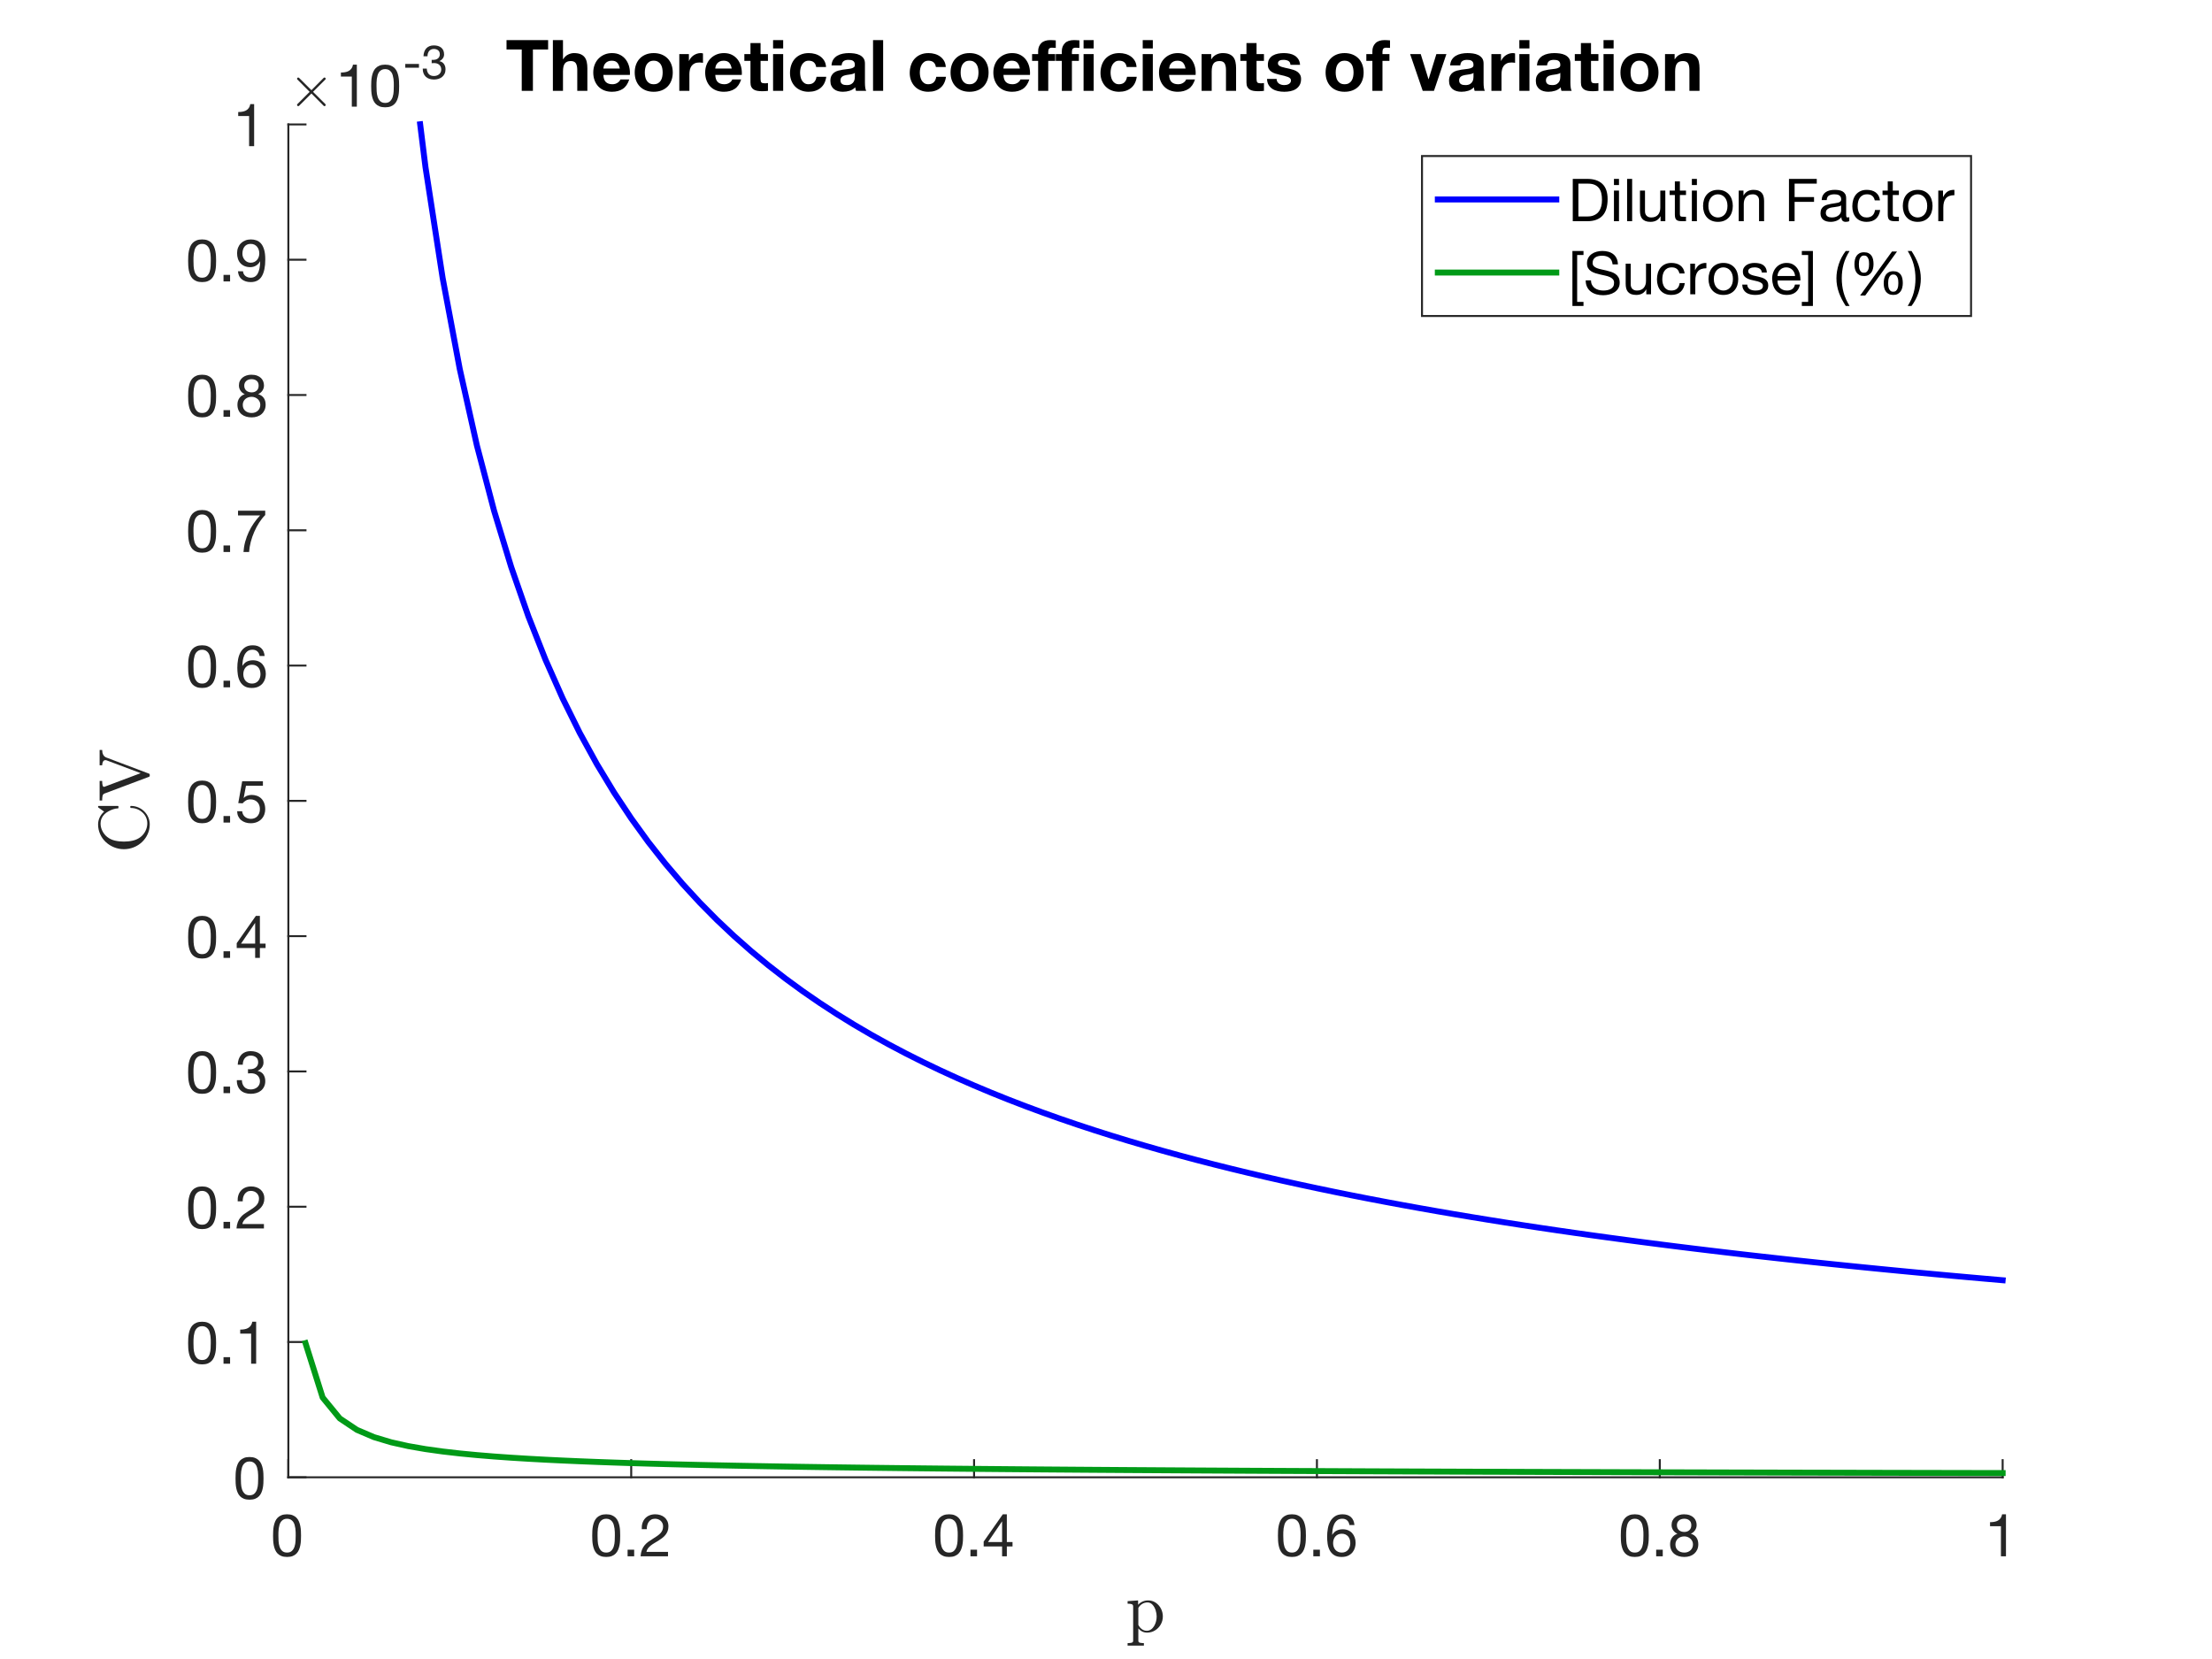 <?xml version="1.0"?>
<!DOCTYPE svg PUBLIC '-//W3C//DTD SVG 1.0//EN'
          'http://www.w3.org/TR/2001/REC-SVG-20010904/DTD/svg10.dtd'>
<svg xmlns:xlink="http://www.w3.org/1999/xlink" style="fill-opacity:1; color-rendering:auto; color-interpolation:auto; text-rendering:auto; stroke:black; stroke-linecap:square; stroke-miterlimit:10; shape-rendering:auto; stroke-opacity:1; fill:black; stroke-dasharray:none; font-weight:normal; stroke-width:1; font-family:'Dialog'; font-style:normal; stroke-linejoin:miter; font-size:12px; stroke-dashoffset:0; image-rendering:auto;" width="560" height="420" xmlns="http://www.w3.org/2000/svg"
><rect width="100%" height="100%" fill="#333333" stroke="none"/><!--Generated by the Batik Graphics2D SVG Generator--><defs id="genericDefs"
  /><g
  ><defs id="defs1"
    ><clipPath clipPathUnits="userSpaceOnUse" id="clipPath1"
      ><path d="M0 0 L560 0 L560 420 L0 420 L0 0 Z"
      /></clipPath
    ></defs
    ><g style="fill:white; stroke:white;"
    ><rect x="0" y="0" width="560" style="clip-path:url(#clipPath1); stroke:none;" height="420"
    /></g
    ><g style="fill:white; text-rendering:optimizeSpeed; color-rendering:optimizeSpeed; image-rendering:optimizeSpeed; shape-rendering:crispEdges; stroke:white; color-interpolation:sRGB;"
    ><rect x="0" width="560" height="420" y="0" style="stroke:none;"
      /><path style="stroke:none;" d="M73 374 L507 374 L507 31.5 L73 31.5 Z"
    /></g
    ><g style="fill:rgb(38,38,38); text-rendering:geometricPrecision; image-rendering:optimizeQuality; color-rendering:optimizeQuality; stroke-linejoin:round; stroke:rgb(38,38,38); color-interpolation:linearRGB; stroke-width:0.5;"
    ><line y2="374" style="fill:none;" x1="73" x2="507" y1="374"
      /><line y2="369.66" style="fill:none;" x1="73" x2="73" y1="374"
      /><line y2="369.66" style="fill:none;" x1="159.8" x2="159.8" y1="374"
      /><line y2="369.66" style="fill:none;" x1="246.6" x2="246.6" y1="374"
      /><line y2="369.66" style="fill:none;" x1="333.4" x2="333.4" y1="374"
      /><line y2="369.66" style="fill:none;" x1="420.2" x2="420.2" y1="374"
      /><line y2="369.66" style="fill:none;" x1="507" x2="507" y1="374"
    /></g
    ><g transform="translate(73,379)" style="font-size:15px; fill:rgb(38,38,38); text-rendering:geometricPrecision; image-rendering:optimizeQuality; color-rendering:optimizeQuality; font-family:'Helvetica Neue'; stroke:rgb(38,38,38); color-interpolation:linearRGB;"
    ><path style="stroke:none;" d="M-2.52 9.765 Q-2.52 9.375 -2.513 8.902 Q-2.505 8.43 -2.438 7.957 Q-2.37 7.485 -2.243 7.035 Q-2.115 6.585 -1.867 6.247 Q-1.62 5.91 -1.245 5.7 Q-0.87 5.49 -0.33 5.49 Q0.21 5.49 0.585 5.7 Q0.96 5.91 1.208 6.247 Q1.455 6.585 1.583 7.035 Q1.71 7.485 1.778 7.957 Q1.845 8.43 1.853 8.902 Q1.86 9.375 1.86 9.765 Q1.86 10.365 1.823 11.107 Q1.785 11.85 1.583 12.502 Q1.38 13.155 0.93 13.605 Q0.48 14.055 -0.33 14.055 Q-1.14 14.055 -1.59 13.605 Q-2.04 13.155 -2.243 12.502 Q-2.445 11.85 -2.482 11.107 Q-2.52 10.365 -2.52 9.765 ZM-3.87 9.78 Q-3.87 10.365 -3.84 10.995 Q-3.81 11.625 -3.69 12.225 Q-3.57 12.825 -3.345 13.357 Q-3.12 13.89 -2.73 14.295 Q-2.34 14.7 -1.748 14.932 Q-1.155 15.165 -0.33 15.165 Q0.51 15.165 1.095 14.932 Q1.68 14.7 2.07 14.295 Q2.46 13.89 2.685 13.357 Q2.91 12.825 3.03 12.225 Q3.15 11.625 3.18 10.995 Q3.21 10.365 3.21 9.78 Q3.21 9.195 3.18 8.565 Q3.15 7.935 3.03 7.335 Q2.91 6.735 2.685 6.195 Q2.46 5.655 2.07 5.25 Q1.68 4.845 1.087 4.605 Q0.495 4.365 -0.33 4.365 Q-1.155 4.365 -1.748 4.605 Q-2.34 4.845 -2.73 5.25 Q-3.12 5.655 -3.345 6.195 Q-3.57 6.735 -3.69 7.335 Q-3.81 7.935 -3.84 8.565 Q-3.87 9.195 -3.87 9.78 Z"
    /></g
    ><g transform="translate(159.8,379)" style="font-size:15px; fill:rgb(38,38,38); text-rendering:geometricPrecision; image-rendering:optimizeQuality; color-rendering:optimizeQuality; font-family:'Helvetica Neue'; stroke:rgb(38,38,38); color-interpolation:linearRGB;"
    ><path style="stroke:none;" d="M-8.52 9.765 Q-8.52 9.375 -8.512 8.902 Q-8.505 8.43 -8.438 7.957 Q-8.37 7.485 -8.242 7.035 Q-8.115 6.585 -7.867 6.247 Q-7.62 5.91 -7.245 5.7 Q-6.87 5.49 -6.33 5.49 Q-5.79 5.49 -5.415 5.7 Q-5.04 5.91 -4.793 6.247 Q-4.545 6.585 -4.418 7.035 Q-4.29 7.485 -4.223 7.957 Q-4.155 8.43 -4.147 8.902 Q-4.14 9.375 -4.14 9.765 Q-4.14 10.365 -4.178 11.107 Q-4.215 11.85 -4.418 12.502 Q-4.62 13.155 -5.07 13.605 Q-5.52 14.055 -6.33 14.055 Q-7.14 14.055 -7.59 13.605 Q-8.04 13.155 -8.242 12.502 Q-8.445 11.85 -8.482 11.107 Q-8.52 10.365 -8.52 9.765 ZM-9.87 9.78 Q-9.87 10.365 -9.84 10.995 Q-9.81 11.625 -9.69 12.225 Q-9.57 12.825 -9.345 13.357 Q-9.12 13.89 -8.73 14.295 Q-8.34 14.7 -7.747 14.932 Q-7.155 15.165 -6.33 15.165 Q-5.49 15.165 -4.905 14.932 Q-4.32 14.7 -3.93 14.295 Q-3.54 13.89 -3.315 13.357 Q-3.09 12.825 -2.97 12.225 Q-2.85 11.625 -2.82 10.995 Q-2.79 10.365 -2.79 9.78 Q-2.79 9.195 -2.82 8.565 Q-2.85 7.935 -2.97 7.335 Q-3.09 6.735 -3.315 6.195 Q-3.54 5.655 -3.93 5.25 Q-4.32 4.845 -4.912 4.605 Q-5.505 4.365 -6.33 4.365 Q-7.155 4.365 -7.747 4.605 Q-8.34 4.845 -8.73 5.25 Q-9.12 5.655 -9.345 6.195 Q-9.57 6.735 -9.69 7.335 Q-9.81 7.935 -9.84 8.565 Q-9.87 9.195 -9.87 9.78 ZM-0.915 13.335 L-0.915 15 L0.75 15 L0.75 13.335 ZM2.67 8.13 L3.945 8.13 Q3.93 7.65 4.043 7.178 Q4.155 6.705 4.41 6.33 Q4.665 5.955 5.062 5.723 Q5.46 5.49 6.015 5.49 Q6.435 5.49 6.81 5.625 Q7.185 5.76 7.463 6.015 Q7.74 6.27 7.905 6.622 Q8.07 6.975 8.07 7.41 Q8.07 7.965 7.897 8.385 Q7.725 8.805 7.388 9.165 Q7.05 9.525 6.54 9.877 Q6.03 10.23 5.355 10.65 Q4.8 10.98 4.29 11.355 Q3.78 11.73 3.375 12.225 Q2.97 12.72 2.708 13.387 Q2.445 14.055 2.37 15 L9.315 15 L9.315 13.875 L3.855 13.875 Q3.945 13.38 4.237 12.998 Q4.53 12.615 4.942 12.285 Q5.355 11.955 5.85 11.662 Q6.345 11.37 6.84 11.07 Q7.335 10.755 7.8 10.41 Q8.265 10.065 8.625 9.637 Q8.985 9.21 9.203 8.67 Q9.42 8.13 9.42 7.425 Q9.42 6.675 9.158 6.105 Q8.895 5.535 8.445 5.152 Q7.995 4.77 7.388 4.567 Q6.78 4.365 6.09 4.365 Q5.25 4.365 4.59 4.65 Q3.93 4.935 3.487 5.438 Q3.045 5.94 2.835 6.63 Q2.625 7.32 2.67 8.13 Z"
    /></g
    ><g transform="translate(246.6,379)" style="font-size:15px; fill:rgb(38,38,38); text-rendering:geometricPrecision; image-rendering:optimizeQuality; color-rendering:optimizeQuality; font-family:'Helvetica Neue'; stroke:rgb(38,38,38); color-interpolation:linearRGB;"
    ><path style="stroke:none;" d="M-8.52 9.765 Q-8.52 9.375 -8.512 8.902 Q-8.505 8.43 -8.438 7.957 Q-8.37 7.485 -8.242 7.035 Q-8.115 6.585 -7.867 6.247 Q-7.62 5.91 -7.245 5.7 Q-6.87 5.49 -6.33 5.49 Q-5.79 5.49 -5.415 5.7 Q-5.04 5.91 -4.793 6.247 Q-4.545 6.585 -4.418 7.035 Q-4.29 7.485 -4.223 7.957 Q-4.155 8.43 -4.147 8.902 Q-4.14 9.375 -4.14 9.765 Q-4.14 10.365 -4.178 11.107 Q-4.215 11.85 -4.418 12.502 Q-4.62 13.155 -5.07 13.605 Q-5.52 14.055 -6.33 14.055 Q-7.14 14.055 -7.59 13.605 Q-8.04 13.155 -8.242 12.502 Q-8.445 11.85 -8.482 11.107 Q-8.52 10.365 -8.52 9.765 ZM-9.87 9.78 Q-9.87 10.365 -9.84 10.995 Q-9.81 11.625 -9.69 12.225 Q-9.57 12.825 -9.345 13.357 Q-9.12 13.89 -8.73 14.295 Q-8.34 14.7 -7.747 14.932 Q-7.155 15.165 -6.33 15.165 Q-5.49 15.165 -4.905 14.932 Q-4.32 14.7 -3.93 14.295 Q-3.54 13.89 -3.315 13.357 Q-3.09 12.825 -2.97 12.225 Q-2.85 11.625 -2.82 10.995 Q-2.79 10.365 -2.79 9.78 Q-2.79 9.195 -2.82 8.565 Q-2.85 7.935 -2.97 7.335 Q-3.09 6.735 -3.315 6.195 Q-3.54 5.655 -3.93 5.25 Q-4.32 4.845 -4.912 4.605 Q-5.505 4.365 -6.33 4.365 Q-7.155 4.365 -7.747 4.605 Q-8.34 4.845 -8.73 5.25 Q-9.12 5.655 -9.345 6.195 Q-9.57 6.735 -9.69 7.335 Q-9.81 7.935 -9.84 8.565 Q-9.87 9.195 -9.87 9.78 ZM-0.915 13.335 L-0.915 15 L0.75 15 L0.75 13.335 ZM7.095 11.385 L3.525 11.385 L7.065 6.18 L7.095 6.18 ZM8.295 11.385 L8.295 4.365 L7.275 4.365 L2.43 11.28 L2.43 12.51 L7.095 12.51 L7.095 15 L8.295 15 L8.295 12.51 L9.735 12.51 L9.735 11.385 Z"
    /></g
    ><g transform="translate(333.4,379)" style="font-size:15px; fill:rgb(38,38,38); text-rendering:geometricPrecision; image-rendering:optimizeQuality; color-rendering:optimizeQuality; font-family:'Helvetica Neue'; stroke:rgb(38,38,38); color-interpolation:linearRGB;"
    ><path style="stroke:none;" d="M-8.52 9.765 Q-8.52 9.375 -8.512 8.902 Q-8.505 8.43 -8.438 7.957 Q-8.37 7.485 -8.242 7.035 Q-8.115 6.585 -7.867 6.247 Q-7.62 5.91 -7.245 5.7 Q-6.87 5.49 -6.33 5.49 Q-5.79 5.49 -5.415 5.7 Q-5.04 5.91 -4.793 6.247 Q-4.545 6.585 -4.418 7.035 Q-4.29 7.485 -4.223 7.957 Q-4.155 8.43 -4.147 8.902 Q-4.14 9.375 -4.14 9.765 Q-4.14 10.365 -4.178 11.107 Q-4.215 11.85 -4.418 12.502 Q-4.62 13.155 -5.07 13.605 Q-5.52 14.055 -6.33 14.055 Q-7.14 14.055 -7.59 13.605 Q-8.04 13.155 -8.242 12.502 Q-8.445 11.85 -8.482 11.107 Q-8.52 10.365 -8.52 9.765 ZM-9.87 9.78 Q-9.87 10.365 -9.84 10.995 Q-9.81 11.625 -9.69 12.225 Q-9.57 12.825 -9.345 13.357 Q-9.12 13.89 -8.73 14.295 Q-8.34 14.7 -7.747 14.932 Q-7.155 15.165 -6.33 15.165 Q-5.49 15.165 -4.905 14.932 Q-4.32 14.7 -3.93 14.295 Q-3.54 13.89 -3.315 13.357 Q-3.09 12.825 -2.97 12.225 Q-2.85 11.625 -2.82 10.995 Q-2.79 10.365 -2.79 9.78 Q-2.79 9.195 -2.82 8.565 Q-2.85 7.935 -2.97 7.335 Q-3.09 6.735 -3.315 6.195 Q-3.54 5.655 -3.93 5.25 Q-4.32 4.845 -4.912 4.605 Q-5.505 4.365 -6.33 4.365 Q-7.155 4.365 -7.747 4.605 Q-8.34 4.845 -8.73 5.25 Q-9.12 5.655 -9.345 6.195 Q-9.57 6.735 -9.69 7.335 Q-9.81 7.935 -9.84 8.565 Q-9.87 9.195 -9.87 9.78 ZM-0.915 13.335 L-0.915 15 L0.75 15 L0.75 13.335 ZM8.22 7.08 L9.495 7.08 Q9.375 5.76 8.595 5.062 Q7.815 4.365 6.495 4.365 Q5.355 4.365 4.605 4.845 Q3.855 5.325 3.405 6.12 Q2.955 6.915 2.768 7.942 Q2.58 8.97 2.58 10.065 Q2.58 10.905 2.708 11.805 Q2.835 12.705 3.225 13.455 Q3.615 14.205 4.335 14.685 Q5.055 15.165 6.24 15.165 Q7.245 15.165 7.928 14.828 Q8.61 14.49 9.023 13.973 Q9.435 13.455 9.615 12.825 Q9.795 12.195 9.795 11.61 Q9.795 10.875 9.57 10.245 Q9.345 9.615 8.932 9.15 Q8.52 8.685 7.912 8.422 Q7.305 8.16 6.54 8.16 Q5.67 8.16 5.003 8.49 Q4.335 8.82 3.885 9.555 L3.855 9.525 Q3.87 8.91 3.975 8.205 Q4.08 7.5 4.357 6.893 Q4.635 6.285 5.13 5.888 Q5.625 5.49 6.435 5.49 Q7.2 5.49 7.665 5.925 Q8.13 6.36 8.22 7.08 ZM6.3 9.285 Q6.84 9.285 7.245 9.48 Q7.65 9.675 7.92 9.998 Q8.19 10.32 8.318 10.762 Q8.445 11.205 8.445 11.7 Q8.445 12.165 8.303 12.592 Q8.16 13.02 7.89 13.35 Q7.62 13.68 7.223 13.867 Q6.825 14.055 6.3 14.055 Q5.775 14.055 5.362 13.867 Q4.95 13.68 4.673 13.365 Q4.395 13.05 4.245 12.615 Q4.095 12.18 4.095 11.685 Q4.095 11.19 4.237 10.748 Q4.38 10.305 4.665 9.982 Q4.95 9.66 5.355 9.473 Q5.76 9.285 6.3 9.285 Z"
    /></g
    ><g transform="translate(420.2,379)" style="font-size:15px; fill:rgb(38,38,38); text-rendering:geometricPrecision; image-rendering:optimizeQuality; color-rendering:optimizeQuality; font-family:'Helvetica Neue'; stroke:rgb(38,38,38); color-interpolation:linearRGB;"
    ><path style="stroke:none;" d="M-8.52 9.765 Q-8.52 9.375 -8.512 8.902 Q-8.505 8.43 -8.438 7.957 Q-8.37 7.485 -8.242 7.035 Q-8.115 6.585 -7.867 6.247 Q-7.62 5.91 -7.245 5.7 Q-6.87 5.49 -6.33 5.49 Q-5.79 5.49 -5.415 5.7 Q-5.04 5.91 -4.793 6.247 Q-4.545 6.585 -4.418 7.035 Q-4.29 7.485 -4.223 7.957 Q-4.155 8.43 -4.147 8.902 Q-4.14 9.375 -4.14 9.765 Q-4.14 10.365 -4.178 11.107 Q-4.215 11.85 -4.418 12.502 Q-4.62 13.155 -5.07 13.605 Q-5.52 14.055 -6.33 14.055 Q-7.14 14.055 -7.59 13.605 Q-8.04 13.155 -8.242 12.502 Q-8.445 11.85 -8.482 11.107 Q-8.52 10.365 -8.52 9.765 ZM-9.87 9.78 Q-9.87 10.365 -9.84 10.995 Q-9.81 11.625 -9.69 12.225 Q-9.57 12.825 -9.345 13.357 Q-9.12 13.89 -8.73 14.295 Q-8.34 14.7 -7.747 14.932 Q-7.155 15.165 -6.33 15.165 Q-5.49 15.165 -4.905 14.932 Q-4.32 14.7 -3.93 14.295 Q-3.54 13.89 -3.315 13.357 Q-3.09 12.825 -2.97 12.225 Q-2.85 11.625 -2.82 10.995 Q-2.79 10.365 -2.79 9.78 Q-2.79 9.195 -2.82 8.565 Q-2.85 7.935 -2.97 7.335 Q-3.09 6.735 -3.315 6.195 Q-3.54 5.655 -3.93 5.25 Q-4.32 4.845 -4.912 4.605 Q-5.505 4.365 -6.33 4.365 Q-7.155 4.365 -7.747 4.605 Q-8.34 4.845 -8.73 5.25 Q-9.12 5.655 -9.345 6.195 Q-9.57 6.735 -9.69 7.335 Q-9.81 7.935 -9.84 8.565 Q-9.87 9.195 -9.87 9.78 ZM-0.915 13.335 L-0.915 15 L0.75 15 L0.75 13.335 ZM4.335 7.125 Q4.335 6.72 4.485 6.42 Q4.635 6.12 4.883 5.91 Q5.13 5.7 5.475 5.595 Q5.82 5.49 6.195 5.49 Q6.975 5.49 7.478 5.902 Q7.98 6.315 7.98 7.125 Q7.98 7.935 7.485 8.385 Q6.99 8.835 6.225 8.835 Q5.835 8.835 5.49 8.73 Q5.145 8.625 4.89 8.415 Q4.635 8.205 4.485 7.883 Q4.335 7.56 4.335 7.125 ZM2.985 7.08 Q2.985 7.8 3.39 8.408 Q3.795 9.015 4.47 9.285 Q3.57 9.6 3.09 10.297 Q2.61 10.995 2.61 11.94 Q2.61 12.75 2.888 13.357 Q3.165 13.965 3.652 14.37 Q4.14 14.775 4.8 14.97 Q5.46 15.165 6.225 15.165 Q6.96 15.165 7.605 14.955 Q8.25 14.745 8.723 14.332 Q9.195 13.92 9.473 13.32 Q9.75 12.72 9.75 11.94 Q9.75 10.95 9.285 10.268 Q8.82 9.585 7.86 9.285 Q8.535 8.985 8.932 8.393 Q9.33 7.8 9.33 7.08 Q9.33 6.57 9.15 6.082 Q8.97 5.595 8.588 5.213 Q8.205 4.83 7.59 4.598 Q6.975 4.365 6.105 4.365 Q5.49 4.365 4.928 4.545 Q4.365 4.725 3.93 5.07 Q3.495 5.415 3.24 5.918 Q2.985 6.42 2.985 7.08 ZM3.96 12 Q3.96 11.535 4.133 11.16 Q4.305 10.785 4.612 10.515 Q4.92 10.245 5.332 10.102 Q5.745 9.96 6.21 9.96 Q6.66 9.96 7.058 10.117 Q7.455 10.275 7.755 10.545 Q8.055 10.815 8.227 11.182 Q8.4 11.55 8.4 11.985 Q8.4 12.435 8.242 12.81 Q8.085 13.185 7.793 13.463 Q7.5 13.74 7.103 13.898 Q6.705 14.055 6.225 14.055 Q5.235 14.055 4.598 13.508 Q3.96 12.96 3.96 12 Z"
    /></g
    ><g transform="translate(507,379)" style="font-size:15px; fill:rgb(38,38,38); text-rendering:geometricPrecision; image-rendering:optimizeQuality; color-rendering:optimizeQuality; font-family:'Helvetica Neue'; stroke:rgb(38,38,38); color-interpolation:linearRGB;"
    ><path style="stroke:none;" d="M0.84 15 L0.84 4.365 L-0.135 4.365 Q-0.24 4.965 -0.525 5.355 Q-0.81 5.745 -1.222 5.97 Q-1.635 6.195 -2.145 6.277 Q-2.655 6.36 -3.195 6.36 L-3.195 7.38 L-0.435 7.38 L-0.435 15 Z"
    /></g
    ><g transform="translate(290,398)" style="font-size:18px; fill:rgb(38,38,38); text-rendering:geometricPrecision; image-rendering:optimizeQuality; color-rendering:optimizeQuality; font-family:'mwa_cmr10'; stroke:rgb(38,38,38); color-interpolation:linearRGB;"
    ><path style="stroke:none;" d="M-4.531 18.604 L-4.531 17.979 Q-3.922 17.979 -3.523 17.878 Q-3.125 17.776 -3.125 17.401 L-3.125 8.729 Q-3.125 8.245 -3.477 8.12 Q-3.828 7.995 -4.531 7.995 L-4.531 7.354 L-1.875 7.167 L-1.875 8.276 Q-1.375 7.729 -0.719 7.448 Q-0.062 7.167 0.672 7.167 Q1.734 7.167 2.586 7.745 Q3.438 8.323 3.914 9.253 Q4.391 10.182 4.391 11.229 Q4.391 12.323 3.859 13.261 Q3.328 14.198 2.414 14.761 Q1.5 15.323 0.391 15.323 Q-0.906 15.323 -1.812 14.261 L-1.812 17.401 Q-1.812 17.776 -1.414 17.878 Q-1.016 17.979 -0.406 17.979 L-0.406 18.604 L-4.531 18.604 ZM-1.812 13.37 Q-1.5 14.011 -0.938 14.432 Q-0.375 14.854 0.297 14.854 Q0.922 14.854 1.398 14.518 Q1.875 14.182 2.203 13.62 Q2.531 13.057 2.68 12.432 Q2.828 11.807 2.828 11.229 Q2.828 10.511 2.57 9.675 Q2.312 8.839 1.781 8.261 Q1.25 7.682 0.5 7.682 Q-0.234 7.682 -0.844 8.057 Q-1.453 8.432 -1.812 9.073 L-1.812 13.37 Z"
    /></g
    ><g style="fill:rgb(38,38,38); text-rendering:geometricPrecision; image-rendering:optimizeQuality; color-rendering:optimizeQuality; stroke-linejoin:round; stroke:rgb(38,38,38); color-interpolation:linearRGB; stroke-width:0.5;"
    ><line y2="31.5" style="fill:none;" x1="73" x2="73" y1="374"
      /><line y2="374" style="fill:none;" x1="73" x2="77.34" y1="374"
      /><line y2="339.75" style="fill:none;" x1="73" x2="77.34" y1="339.75"
      /><line y2="305.5" style="fill:none;" x1="73" x2="77.34" y1="305.5"
      /><line y2="271.25" style="fill:none;" x1="73" x2="77.34" y1="271.25"
      /><line y2="237" style="fill:none;" x1="73" x2="77.34" y1="237"
      /><line y2="202.75" style="fill:none;" x1="73" x2="77.34" y1="202.75"
      /><line y2="168.5" style="fill:none;" x1="73" x2="77.34" y1="168.5"
      /><line y2="134.25" style="fill:none;" x1="73" x2="77.34" y1="134.25"
      /><line y2="100" style="fill:none;" x1="73" x2="77.34" y1="100"
      /><line y2="65.75" style="fill:none;" x1="73" x2="77.34" y1="65.75"
      /><line y2="31.5" style="fill:none;" x1="73" x2="77.34" y1="31.5"
    /></g
    ><g transform="translate(68,374)" style="font-size:15px; fill:rgb(38,38,38); text-rendering:geometricPrecision; image-rendering:optimizeQuality; color-rendering:optimizeQuality; font-family:'Helvetica Neue'; stroke:rgb(38,38,38); color-interpolation:linearRGB;"
    ><path style="stroke:none;" d="M-7.02 0.265 Q-7.02 -0.125 -7.013 -0.598 Q-7.005 -1.07 -6.938 -1.542 Q-6.87 -2.015 -6.742 -2.465 Q-6.615 -2.915 -6.367 -3.252 Q-6.12 -3.59 -5.745 -3.8 Q-5.37 -4.01 -4.83 -4.01 Q-4.29 -4.01 -3.915 -3.8 Q-3.54 -3.59 -3.292 -3.252 Q-3.045 -2.915 -2.917 -2.465 Q-2.79 -2.015 -2.723 -1.542 Q-2.655 -1.07 -2.647 -0.598 Q-2.64 -0.125 -2.64 0.265 Q-2.64 0.865 -2.678 1.607 Q-2.715 2.35 -2.917 3.002 Q-3.12 3.655 -3.57 4.105 Q-4.02 4.555 -4.83 4.555 Q-5.64 4.555 -6.09 4.105 Q-6.54 3.655 -6.742 3.002 Q-6.945 2.35 -6.982 1.607 Q-7.02 0.865 -7.02 0.265 ZM-8.37 0.28 Q-8.37 0.865 -8.34 1.495 Q-8.31 2.125 -8.19 2.725 Q-8.07 3.325 -7.845 3.857 Q-7.62 4.39 -7.23 4.795 Q-6.84 5.2 -6.247 5.433 Q-5.655 5.665 -4.83 5.665 Q-3.99 5.665 -3.405 5.433 Q-2.82 5.2 -2.43 4.795 Q-2.04 4.39 -1.815 3.857 Q-1.59 3.325 -1.47 2.725 Q-1.35 2.125 -1.32 1.495 Q-1.29 0.865 -1.29 0.28 Q-1.29 -0.305 -1.32 -0.935 Q-1.35 -1.565 -1.47 -2.165 Q-1.59 -2.765 -1.815 -3.305 Q-2.04 -3.845 -2.43 -4.25 Q-2.82 -4.655 -3.413 -4.895 Q-4.005 -5.135 -4.83 -5.135 Q-5.655 -5.135 -6.247 -4.895 Q-6.84 -4.655 -7.23 -4.25 Q-7.62 -3.845 -7.845 -3.305 Q-8.07 -2.765 -8.19 -2.165 Q-8.31 -1.565 -8.34 -0.935 Q-8.37 -0.305 -8.37 0.28 Z"
    /></g
    ><g transform="translate(68,339.75)" style="font-size:15px; fill:rgb(38,38,38); text-rendering:geometricPrecision; image-rendering:optimizeQuality; color-rendering:optimizeQuality; font-family:'Helvetica Neue'; stroke:rgb(38,38,38); color-interpolation:linearRGB;"
    ><path style="stroke:none;" d="M-19.02 0.265 Q-19.02 -0.125 -19.012 -0.598 Q-19.005 -1.07 -18.938 -1.542 Q-18.87 -2.015 -18.742 -2.465 Q-18.615 -2.915 -18.367 -3.252 Q-18.12 -3.59 -17.745 -3.8 Q-17.37 -4.01 -16.83 -4.01 Q-16.29 -4.01 -15.915 -3.8 Q-15.54 -3.59 -15.293 -3.252 Q-15.045 -2.915 -14.918 -2.465 Q-14.79 -2.015 -14.723 -1.542 Q-14.655 -1.07 -14.648 -0.598 Q-14.64 -0.125 -14.64 0.265 Q-14.64 0.865 -14.678 1.607 Q-14.715 2.35 -14.918 3.002 Q-15.12 3.655 -15.57 4.105 Q-16.02 4.555 -16.83 4.555 Q-17.64 4.555 -18.09 4.105 Q-18.54 3.655 -18.742 3.002 Q-18.945 2.35 -18.983 1.607 Q-19.02 0.865 -19.02 0.265 ZM-20.37 0.28 Q-20.37 0.865 -20.34 1.495 Q-20.31 2.125 -20.19 2.725 Q-20.07 3.325 -19.845 3.857 Q-19.62 4.39 -19.23 4.795 Q-18.84 5.2 -18.247 5.433 Q-17.655 5.665 -16.83 5.665 Q-15.99 5.665 -15.405 5.433 Q-14.82 5.2 -14.43 4.795 Q-14.04 4.39 -13.815 3.857 Q-13.59 3.325 -13.47 2.725 Q-13.35 2.125 -13.32 1.495 Q-13.29 0.865 -13.29 0.28 Q-13.29 -0.305 -13.32 -0.935 Q-13.35 -1.565 -13.47 -2.165 Q-13.59 -2.765 -13.815 -3.305 Q-14.04 -3.845 -14.43 -4.25 Q-14.82 -4.655 -15.412 -4.895 Q-16.005 -5.135 -16.83 -5.135 Q-17.655 -5.135 -18.247 -4.895 Q-18.84 -4.655 -19.23 -4.25 Q-19.62 -3.845 -19.845 -3.305 Q-20.07 -2.765 -20.19 -2.165 Q-20.31 -1.565 -20.34 -0.935 Q-20.37 -0.305 -20.37 0.28 ZM-11.415 3.835 L-11.415 5.5 L-9.75 5.5 L-9.75 3.835 ZM-3.15 5.5 L-3.15 -5.135 L-4.125 -5.135 Q-4.23 -4.535 -4.515 -4.145 Q-4.8 -3.755 -5.213 -3.53 Q-5.625 -3.305 -6.135 -3.223 Q-6.645 -3.14 -7.185 -3.14 L-7.185 -2.12 L-4.425 -2.12 L-4.425 5.5 Z"
    /></g
    ><g transform="translate(68,305.5)" style="font-size:15px; fill:rgb(38,38,38); text-rendering:geometricPrecision; image-rendering:optimizeQuality; color-rendering:optimizeQuality; font-family:'Helvetica Neue'; stroke:rgb(38,38,38); color-interpolation:linearRGB;"
    ><path style="stroke:none;" d="M-19.02 0.265 Q-19.02 -0.125 -19.012 -0.598 Q-19.005 -1.07 -18.938 -1.542 Q-18.87 -2.015 -18.742 -2.465 Q-18.615 -2.915 -18.367 -3.252 Q-18.12 -3.59 -17.745 -3.8 Q-17.37 -4.01 -16.83 -4.01 Q-16.29 -4.01 -15.915 -3.8 Q-15.54 -3.59 -15.293 -3.252 Q-15.045 -2.915 -14.918 -2.465 Q-14.79 -2.015 -14.723 -1.542 Q-14.655 -1.07 -14.648 -0.598 Q-14.64 -0.125 -14.64 0.265 Q-14.64 0.865 -14.678 1.607 Q-14.715 2.35 -14.918 3.002 Q-15.12 3.655 -15.57 4.105 Q-16.02 4.555 -16.83 4.555 Q-17.64 4.555 -18.09 4.105 Q-18.54 3.655 -18.742 3.002 Q-18.945 2.35 -18.983 1.607 Q-19.02 0.865 -19.02 0.265 ZM-20.37 0.28 Q-20.37 0.865 -20.34 1.495 Q-20.31 2.125 -20.19 2.725 Q-20.07 3.325 -19.845 3.857 Q-19.62 4.39 -19.23 4.795 Q-18.84 5.2 -18.247 5.433 Q-17.655 5.665 -16.83 5.665 Q-15.99 5.665 -15.405 5.433 Q-14.82 5.2 -14.43 4.795 Q-14.04 4.39 -13.815 3.857 Q-13.59 3.325 -13.47 2.725 Q-13.35 2.125 -13.32 1.495 Q-13.29 0.865 -13.29 0.28 Q-13.29 -0.305 -13.32 -0.935 Q-13.35 -1.565 -13.47 -2.165 Q-13.59 -2.765 -13.815 -3.305 Q-14.04 -3.845 -14.43 -4.25 Q-14.82 -4.655 -15.412 -4.895 Q-16.005 -5.135 -16.83 -5.135 Q-17.655 -5.135 -18.247 -4.895 Q-18.84 -4.655 -19.23 -4.25 Q-19.62 -3.845 -19.845 -3.305 Q-20.07 -2.765 -20.19 -2.165 Q-20.31 -1.565 -20.34 -0.935 Q-20.37 -0.305 -20.37 0.28 ZM-11.415 3.835 L-11.415 5.5 L-9.75 5.5 L-9.75 3.835 ZM-7.83 -1.37 L-6.555 -1.37 Q-6.57 -1.85 -6.457 -2.322 Q-6.345 -2.795 -6.09 -3.17 Q-5.835 -3.545 -5.438 -3.777 Q-5.04 -4.01 -4.485 -4.01 Q-4.065 -4.01 -3.69 -3.875 Q-3.315 -3.74 -3.038 -3.485 Q-2.76 -3.23 -2.595 -2.877 Q-2.43 -2.525 -2.43 -2.09 Q-2.43 -1.535 -2.603 -1.115 Q-2.775 -0.695 -3.112 -0.335 Q-3.45 0.025 -3.96 0.378 Q-4.47 0.73 -5.145 1.15 Q-5.7 1.48 -6.21 1.855 Q-6.72 2.23 -7.125 2.725 Q-7.53 3.22 -7.793 3.888 Q-8.055 4.555 -8.13 5.5 L-1.185 5.5 L-1.185 4.375 L-6.645 4.375 Q-6.555 3.88 -6.263 3.498 Q-5.97 3.115 -5.558 2.785 Q-5.145 2.455 -4.65 2.163 Q-4.155 1.87 -3.66 1.57 Q-3.165 1.255 -2.7 0.91 Q-2.235 0.565 -1.875 0.138 Q-1.515 -0.29 -1.298 -0.83 Q-1.08 -1.37 -1.08 -2.075 Q-1.08 -2.825 -1.343 -3.395 Q-1.605 -3.965 -2.055 -4.348 Q-2.505 -4.73 -3.112 -4.933 Q-3.72 -5.135 -4.41 -5.135 Q-5.25 -5.135 -5.91 -4.85 Q-6.57 -4.565 -7.013 -4.062 Q-7.455 -3.56 -7.665 -2.87 Q-7.875 -2.18 -7.83 -1.37 Z"
    /></g
    ><g transform="translate(68,271.25)" style="font-size:15px; fill:rgb(38,38,38); text-rendering:geometricPrecision; image-rendering:optimizeQuality; color-rendering:optimizeQuality; font-family:'Helvetica Neue'; stroke:rgb(38,38,38); color-interpolation:linearRGB;"
    ><path style="stroke:none;" d="M-19.02 0.265 Q-19.02 -0.125 -19.012 -0.598 Q-19.005 -1.07 -18.938 -1.542 Q-18.87 -2.015 -18.742 -2.465 Q-18.615 -2.915 -18.367 -3.252 Q-18.12 -3.59 -17.745 -3.8 Q-17.37 -4.01 -16.83 -4.01 Q-16.29 -4.01 -15.915 -3.8 Q-15.54 -3.59 -15.293 -3.252 Q-15.045 -2.915 -14.918 -2.465 Q-14.79 -2.015 -14.723 -1.542 Q-14.655 -1.07 -14.648 -0.598 Q-14.64 -0.125 -14.64 0.265 Q-14.64 0.865 -14.678 1.607 Q-14.715 2.35 -14.918 3.002 Q-15.12 3.655 -15.57 4.105 Q-16.02 4.555 -16.83 4.555 Q-17.64 4.555 -18.09 4.105 Q-18.54 3.655 -18.742 3.002 Q-18.945 2.35 -18.983 1.607 Q-19.02 0.865 -19.02 0.265 ZM-20.37 0.28 Q-20.37 0.865 -20.34 1.495 Q-20.31 2.125 -20.19 2.725 Q-20.07 3.325 -19.845 3.857 Q-19.62 4.39 -19.23 4.795 Q-18.84 5.2 -18.247 5.433 Q-17.655 5.665 -16.83 5.665 Q-15.99 5.665 -15.405 5.433 Q-14.82 5.2 -14.43 4.795 Q-14.04 4.39 -13.815 3.857 Q-13.59 3.325 -13.47 2.725 Q-13.35 2.125 -13.32 1.495 Q-13.29 0.865 -13.29 0.28 Q-13.29 -0.305 -13.32 -0.935 Q-13.35 -1.565 -13.47 -2.165 Q-13.59 -2.765 -13.815 -3.305 Q-14.04 -3.845 -14.43 -4.25 Q-14.82 -4.655 -15.412 -4.895 Q-16.005 -5.135 -16.83 -5.135 Q-17.655 -5.135 -18.247 -4.895 Q-18.84 -4.655 -19.23 -4.25 Q-19.62 -3.845 -19.845 -3.305 Q-20.07 -2.765 -20.19 -2.165 Q-20.31 -1.565 -20.34 -0.935 Q-20.37 -0.305 -20.37 0.28 ZM-11.415 3.835 L-11.415 5.5 L-9.75 5.5 L-9.75 3.835 ZM-5.22 -0.575 L-5.22 0.505 Q-4.86 0.46 -4.455 0.46 Q-3.975 0.46 -3.562 0.588 Q-3.15 0.715 -2.85 0.978 Q-2.55 1.24 -2.37 1.623 Q-2.19 2.005 -2.19 2.5 Q-2.19 2.98 -2.377 3.362 Q-2.565 3.745 -2.88 4.008 Q-3.195 4.27 -3.615 4.412 Q-4.035 4.555 -4.5 4.555 Q-5.595 4.555 -6.165 3.902 Q-6.735 3.25 -6.765 2.215 L-8.04 2.215 Q-8.055 3.04 -7.808 3.685 Q-7.56 4.33 -7.095 4.772 Q-6.63 5.215 -5.97 5.44 Q-5.31 5.665 -4.5 5.665 Q-3.75 5.665 -3.083 5.463 Q-2.415 5.26 -1.92 4.855 Q-1.425 4.45 -1.133 3.842 Q-0.84 3.235 -0.84 2.44 Q-0.84 1.48 -1.312 0.775 Q-1.785 0.07 -2.76 -0.14 L-2.76 -0.17 Q-2.13 -0.455 -1.71 -1.01 Q-1.29 -1.565 -1.29 -2.285 Q-1.29 -3.02 -1.538 -3.56 Q-1.785 -4.1 -2.22 -4.445 Q-2.655 -4.79 -3.248 -4.963 Q-3.84 -5.135 -4.53 -5.135 Q-5.325 -5.135 -5.933 -4.88 Q-6.54 -4.625 -6.945 -4.175 Q-7.35 -3.725 -7.567 -3.095 Q-7.785 -2.465 -7.815 -1.7 L-6.54 -1.7 Q-6.54 -2.165 -6.42 -2.585 Q-6.3 -3.005 -6.053 -3.32 Q-5.805 -3.635 -5.423 -3.822 Q-5.04 -4.01 -4.53 -4.01 Q-3.72 -4.01 -3.18 -3.583 Q-2.64 -3.155 -2.64 -2.3 Q-2.64 -1.88 -2.805 -1.55 Q-2.97 -1.22 -3.248 -1.002 Q-3.525 -0.785 -3.893 -0.672 Q-4.26 -0.56 -4.665 -0.56 L-4.935 -0.56 Q-5.01 -0.56 -5.085 -0.56 Q-5.145 -0.56 -5.22 -0.575 Z"
    /></g
    ><g transform="translate(68,237)" style="font-size:15px; fill:rgb(38,38,38); text-rendering:geometricPrecision; image-rendering:optimizeQuality; color-rendering:optimizeQuality; font-family:'Helvetica Neue'; stroke:rgb(38,38,38); color-interpolation:linearRGB;"
    ><path style="stroke:none;" d="M-19.02 0.265 Q-19.02 -0.125 -19.012 -0.598 Q-19.005 -1.07 -18.938 -1.542 Q-18.87 -2.015 -18.742 -2.465 Q-18.615 -2.915 -18.367 -3.252 Q-18.12 -3.59 -17.745 -3.8 Q-17.37 -4.01 -16.83 -4.01 Q-16.29 -4.01 -15.915 -3.8 Q-15.54 -3.59 -15.293 -3.252 Q-15.045 -2.915 -14.918 -2.465 Q-14.79 -2.015 -14.723 -1.542 Q-14.655 -1.07 -14.648 -0.598 Q-14.64 -0.125 -14.64 0.265 Q-14.64 0.865 -14.678 1.607 Q-14.715 2.35 -14.918 3.002 Q-15.12 3.655 -15.57 4.105 Q-16.02 4.555 -16.83 4.555 Q-17.64 4.555 -18.09 4.105 Q-18.54 3.655 -18.742 3.002 Q-18.945 2.35 -18.983 1.607 Q-19.02 0.865 -19.02 0.265 ZM-20.37 0.28 Q-20.37 0.865 -20.34 1.495 Q-20.31 2.125 -20.19 2.725 Q-20.07 3.325 -19.845 3.857 Q-19.62 4.39 -19.23 4.795 Q-18.84 5.2 -18.247 5.433 Q-17.655 5.665 -16.83 5.665 Q-15.99 5.665 -15.405 5.433 Q-14.82 5.2 -14.43 4.795 Q-14.04 4.39 -13.815 3.857 Q-13.59 3.325 -13.47 2.725 Q-13.35 2.125 -13.32 1.495 Q-13.29 0.865 -13.29 0.28 Q-13.29 -0.305 -13.32 -0.935 Q-13.35 -1.565 -13.47 -2.165 Q-13.59 -2.765 -13.815 -3.305 Q-14.04 -3.845 -14.43 -4.25 Q-14.82 -4.655 -15.412 -4.895 Q-16.005 -5.135 -16.83 -5.135 Q-17.655 -5.135 -18.247 -4.895 Q-18.84 -4.655 -19.23 -4.25 Q-19.62 -3.845 -19.845 -3.305 Q-20.07 -2.765 -20.19 -2.165 Q-20.31 -1.565 -20.34 -0.935 Q-20.37 -0.305 -20.37 0.28 ZM-11.415 3.835 L-11.415 5.5 L-9.75 5.5 L-9.75 3.835 ZM-3.405 1.885 L-6.975 1.885 L-3.435 -3.32 L-3.405 -3.32 ZM-2.205 1.885 L-2.205 -5.135 L-3.225 -5.135 L-8.07 1.78 L-8.07 3.01 L-3.405 3.01 L-3.405 5.5 L-2.205 5.5 L-2.205 3.01 L-0.765 3.01 L-0.765 1.885 Z"
    /></g
    ><g transform="translate(68,202.75)" style="font-size:15px; fill:rgb(38,38,38); text-rendering:geometricPrecision; image-rendering:optimizeQuality; color-rendering:optimizeQuality; font-family:'Helvetica Neue'; stroke:rgb(38,38,38); color-interpolation:linearRGB;"
    ><path style="stroke:none;" d="M-19.02 0.265 Q-19.02 -0.125 -19.012 -0.598 Q-19.005 -1.07 -18.938 -1.542 Q-18.87 -2.015 -18.742 -2.465 Q-18.615 -2.915 -18.367 -3.252 Q-18.12 -3.59 -17.745 -3.8 Q-17.37 -4.01 -16.83 -4.01 Q-16.29 -4.01 -15.915 -3.8 Q-15.54 -3.59 -15.293 -3.252 Q-15.045 -2.915 -14.918 -2.465 Q-14.79 -2.015 -14.723 -1.542 Q-14.655 -1.07 -14.648 -0.598 Q-14.64 -0.125 -14.64 0.265 Q-14.64 0.865 -14.678 1.607 Q-14.715 2.35 -14.918 3.002 Q-15.12 3.655 -15.57 4.105 Q-16.02 4.555 -16.83 4.555 Q-17.64 4.555 -18.09 4.105 Q-18.54 3.655 -18.742 3.002 Q-18.945 2.35 -18.983 1.607 Q-19.02 0.865 -19.02 0.265 ZM-20.37 0.28 Q-20.37 0.865 -20.34 1.495 Q-20.31 2.125 -20.19 2.725 Q-20.07 3.325 -19.845 3.857 Q-19.62 4.39 -19.23 4.795 Q-18.84 5.2 -18.247 5.433 Q-17.655 5.665 -16.83 5.665 Q-15.99 5.665 -15.405 5.433 Q-14.82 5.2 -14.43 4.795 Q-14.04 4.39 -13.815 3.857 Q-13.59 3.325 -13.47 2.725 Q-13.35 2.125 -13.32 1.495 Q-13.29 0.865 -13.29 0.28 Q-13.29 -0.305 -13.32 -0.935 Q-13.35 -1.565 -13.47 -2.165 Q-13.59 -2.765 -13.815 -3.305 Q-14.04 -3.845 -14.43 -4.25 Q-14.82 -4.655 -15.412 -4.895 Q-16.005 -5.135 -16.83 -5.135 Q-17.655 -5.135 -18.247 -4.895 Q-18.84 -4.655 -19.23 -4.25 Q-19.62 -3.845 -19.845 -3.305 Q-20.07 -2.765 -20.19 -2.165 Q-20.31 -1.565 -20.34 -0.935 Q-20.37 -0.305 -20.37 0.28 ZM-11.415 3.835 L-11.415 5.5 L-9.75 5.5 L-9.75 3.835 ZM-1.44 -3.83 L-1.44 -4.955 L-6.69 -4.955 L-7.68 0.565 L-6.585 0.625 Q-6.21 0.175 -5.723 -0.102 Q-5.235 -0.38 -4.605 -0.38 Q-4.065 -0.38 -3.623 -0.2 Q-3.18 -0.02 -2.865 0.302 Q-2.55 0.625 -2.377 1.067 Q-2.205 1.51 -2.205 2.035 Q-2.205 2.665 -2.385 3.138 Q-2.565 3.61 -2.873 3.925 Q-3.18 4.24 -3.592 4.397 Q-4.005 4.555 -4.455 4.555 Q-4.935 4.555 -5.332 4.412 Q-5.73 4.27 -6.022 4.008 Q-6.315 3.745 -6.487 3.393 Q-6.66 3.04 -6.69 2.635 L-7.965 2.635 Q-7.95 3.355 -7.68 3.925 Q-7.41 4.495 -6.945 4.878 Q-6.48 5.26 -5.872 5.463 Q-5.265 5.665 -4.575 5.665 Q-3.645 5.665 -2.947 5.372 Q-2.25 5.08 -1.785 4.585 Q-1.32 4.09 -1.087 3.453 Q-0.855 2.815 -0.855 2.14 Q-0.855 1.225 -1.125 0.542 Q-1.395 -0.14 -1.86 -0.598 Q-2.325 -1.055 -2.955 -1.28 Q-3.585 -1.505 -4.29 -1.505 Q-4.83 -1.505 -5.378 -1.317 Q-5.925 -1.13 -6.27 -0.74 L-6.3 -0.77 L-5.73 -3.83 Z"
    /></g
    ><g transform="translate(68,168.5)" style="font-size:15px; fill:rgb(38,38,38); text-rendering:geometricPrecision; image-rendering:optimizeQuality; color-rendering:optimizeQuality; font-family:'Helvetica Neue'; stroke:rgb(38,38,38); color-interpolation:linearRGB;"
    ><path style="stroke:none;" d="M-19.02 0.265 Q-19.02 -0.125 -19.012 -0.598 Q-19.005 -1.07 -18.938 -1.542 Q-18.87 -2.015 -18.742 -2.465 Q-18.615 -2.915 -18.367 -3.252 Q-18.12 -3.59 -17.745 -3.8 Q-17.37 -4.01 -16.83 -4.01 Q-16.29 -4.01 -15.915 -3.8 Q-15.54 -3.59 -15.293 -3.252 Q-15.045 -2.915 -14.918 -2.465 Q-14.79 -2.015 -14.723 -1.542 Q-14.655 -1.07 -14.648 -0.598 Q-14.64 -0.125 -14.64 0.265 Q-14.64 0.865 -14.678 1.607 Q-14.715 2.35 -14.918 3.002 Q-15.12 3.655 -15.57 4.105 Q-16.02 4.555 -16.83 4.555 Q-17.64 4.555 -18.09 4.105 Q-18.54 3.655 -18.742 3.002 Q-18.945 2.35 -18.983 1.607 Q-19.02 0.865 -19.02 0.265 ZM-20.37 0.28 Q-20.37 0.865 -20.34 1.495 Q-20.31 2.125 -20.19 2.725 Q-20.07 3.325 -19.845 3.857 Q-19.62 4.39 -19.23 4.795 Q-18.84 5.2 -18.247 5.433 Q-17.655 5.665 -16.83 5.665 Q-15.99 5.665 -15.405 5.433 Q-14.82 5.2 -14.43 4.795 Q-14.04 4.39 -13.815 3.857 Q-13.59 3.325 -13.47 2.725 Q-13.35 2.125 -13.32 1.495 Q-13.29 0.865 -13.29 0.28 Q-13.29 -0.305 -13.32 -0.935 Q-13.35 -1.565 -13.47 -2.165 Q-13.59 -2.765 -13.815 -3.305 Q-14.04 -3.845 -14.43 -4.25 Q-14.82 -4.655 -15.412 -4.895 Q-16.005 -5.135 -16.83 -5.135 Q-17.655 -5.135 -18.247 -4.895 Q-18.84 -4.655 -19.23 -4.25 Q-19.62 -3.845 -19.845 -3.305 Q-20.07 -2.765 -20.19 -2.165 Q-20.31 -1.565 -20.34 -0.935 Q-20.37 -0.305 -20.37 0.28 ZM-11.415 3.835 L-11.415 5.5 L-9.75 5.5 L-9.75 3.835 ZM-2.28 -2.42 L-1.005 -2.42 Q-1.125 -3.74 -1.905 -4.438 Q-2.685 -5.135 -4.005 -5.135 Q-5.145 -5.135 -5.895 -4.655 Q-6.645 -4.175 -7.095 -3.38 Q-7.545 -2.585 -7.732 -1.558 Q-7.92 -0.53 -7.92 0.565 Q-7.92 1.405 -7.793 2.305 Q-7.665 3.205 -7.275 3.955 Q-6.885 4.705 -6.165 5.185 Q-5.445 5.665 -4.26 5.665 Q-3.255 5.665 -2.572 5.327 Q-1.89 4.99 -1.478 4.473 Q-1.065 3.955 -0.885 3.325 Q-0.705 2.695 -0.705 2.11 Q-0.705 1.375 -0.93 0.745 Q-1.155 0.115 -1.567 -0.35 Q-1.98 -0.815 -2.587 -1.077 Q-3.195 -1.34 -3.96 -1.34 Q-4.83 -1.34 -5.497 -1.01 Q-6.165 -0.68 -6.615 0.055 L-6.645 0.025 Q-6.63 -0.59 -6.525 -1.295 Q-6.42 -2 -6.143 -2.607 Q-5.865 -3.215 -5.37 -3.612 Q-4.875 -4.01 -4.065 -4.01 Q-3.3 -4.01 -2.835 -3.575 Q-2.37 -3.14 -2.28 -2.42 ZM-4.2 -0.215 Q-3.66 -0.215 -3.255 -0.02 Q-2.85 0.175 -2.58 0.497 Q-2.31 0.82 -2.183 1.262 Q-2.055 1.705 -2.055 2.2 Q-2.055 2.665 -2.197 3.092 Q-2.34 3.52 -2.61 3.85 Q-2.88 4.18 -3.277 4.367 Q-3.675 4.555 -4.2 4.555 Q-4.725 4.555 -5.138 4.367 Q-5.55 4.18 -5.827 3.865 Q-6.105 3.55 -6.255 3.115 Q-6.405 2.68 -6.405 2.185 Q-6.405 1.69 -6.263 1.248 Q-6.12 0.805 -5.835 0.482 Q-5.55 0.16 -5.145 -0.028 Q-4.74 -0.215 -4.2 -0.215 Z"
    /></g
    ><g transform="translate(68,134.25)" style="font-size:15px; fill:rgb(38,38,38); text-rendering:geometricPrecision; image-rendering:optimizeQuality; color-rendering:optimizeQuality; font-family:'Helvetica Neue'; stroke:rgb(38,38,38); color-interpolation:linearRGB;"
    ><path style="stroke:none;" d="M-19.02 0.265 Q-19.02 -0.125 -19.012 -0.598 Q-19.005 -1.07 -18.938 -1.542 Q-18.87 -2.015 -18.742 -2.465 Q-18.615 -2.915 -18.367 -3.252 Q-18.12 -3.59 -17.745 -3.8 Q-17.37 -4.01 -16.83 -4.01 Q-16.29 -4.01 -15.915 -3.8 Q-15.54 -3.59 -15.293 -3.252 Q-15.045 -2.915 -14.918 -2.465 Q-14.79 -2.015 -14.723 -1.542 Q-14.655 -1.07 -14.648 -0.598 Q-14.64 -0.125 -14.64 0.265 Q-14.64 0.865 -14.678 1.607 Q-14.715 2.35 -14.918 3.002 Q-15.12 3.655 -15.57 4.105 Q-16.02 4.555 -16.83 4.555 Q-17.64 4.555 -18.09 4.105 Q-18.54 3.655 -18.742 3.002 Q-18.945 2.35 -18.983 1.607 Q-19.02 0.865 -19.02 0.265 ZM-20.37 0.28 Q-20.37 0.865 -20.34 1.495 Q-20.31 2.125 -20.19 2.725 Q-20.07 3.325 -19.845 3.857 Q-19.62 4.39 -19.23 4.795 Q-18.84 5.2 -18.247 5.433 Q-17.655 5.665 -16.83 5.665 Q-15.99 5.665 -15.405 5.433 Q-14.82 5.2 -14.43 4.795 Q-14.04 4.39 -13.815 3.857 Q-13.59 3.325 -13.47 2.725 Q-13.35 2.125 -13.32 1.495 Q-13.29 0.865 -13.29 0.28 Q-13.29 -0.305 -13.32 -0.935 Q-13.35 -1.565 -13.47 -2.165 Q-13.59 -2.765 -13.815 -3.305 Q-14.04 -3.845 -14.43 -4.25 Q-14.82 -4.655 -15.412 -4.895 Q-16.005 -5.135 -16.83 -5.135 Q-17.655 -5.135 -18.247 -4.895 Q-18.84 -4.655 -19.23 -4.25 Q-19.62 -3.845 -19.845 -3.305 Q-20.07 -2.765 -20.19 -2.165 Q-20.31 -1.565 -20.34 -0.935 Q-20.37 -0.305 -20.37 0.28 ZM-11.415 3.835 L-11.415 5.5 L-9.75 5.5 L-9.75 3.835 ZM-0.855 -3.86 L-0.855 -4.955 L-7.74 -4.955 L-7.74 -3.755 L-2.16 -3.755 Q-3 -2.87 -3.728 -1.82 Q-4.455 -0.77 -5.01 0.407 Q-5.565 1.585 -5.918 2.868 Q-6.27 4.15 -6.36 5.5 L-4.935 5.5 Q-4.86 4.255 -4.515 2.935 Q-4.17 1.615 -3.623 0.37 Q-3.075 -0.875 -2.37 -1.97 Q-1.665 -3.065 -0.855 -3.86 Z"
    /></g
    ><g transform="translate(68,100)" style="font-size:15px; fill:rgb(38,38,38); text-rendering:geometricPrecision; image-rendering:optimizeQuality; color-rendering:optimizeQuality; font-family:'Helvetica Neue'; stroke:rgb(38,38,38); color-interpolation:linearRGB;"
    ><path style="stroke:none;" d="M-19.02 0.265 Q-19.02 -0.125 -19.012 -0.598 Q-19.005 -1.07 -18.938 -1.542 Q-18.87 -2.015 -18.742 -2.465 Q-18.615 -2.915 -18.367 -3.252 Q-18.12 -3.59 -17.745 -3.8 Q-17.37 -4.01 -16.83 -4.01 Q-16.29 -4.01 -15.915 -3.8 Q-15.54 -3.59 -15.293 -3.252 Q-15.045 -2.915 -14.918 -2.465 Q-14.79 -2.015 -14.723 -1.542 Q-14.655 -1.07 -14.648 -0.598 Q-14.64 -0.125 -14.64 0.265 Q-14.64 0.865 -14.678 1.607 Q-14.715 2.35 -14.918 3.002 Q-15.12 3.655 -15.57 4.105 Q-16.02 4.555 -16.83 4.555 Q-17.64 4.555 -18.09 4.105 Q-18.54 3.655 -18.742 3.002 Q-18.945 2.35 -18.983 1.607 Q-19.02 0.865 -19.02 0.265 ZM-20.37 0.28 Q-20.37 0.865 -20.34 1.495 Q-20.31 2.125 -20.19 2.725 Q-20.07 3.325 -19.845 3.857 Q-19.62 4.39 -19.23 4.795 Q-18.84 5.2 -18.247 5.433 Q-17.655 5.665 -16.83 5.665 Q-15.99 5.665 -15.405 5.433 Q-14.82 5.2 -14.43 4.795 Q-14.04 4.39 -13.815 3.857 Q-13.59 3.325 -13.47 2.725 Q-13.35 2.125 -13.32 1.495 Q-13.29 0.865 -13.29 0.28 Q-13.29 -0.305 -13.32 -0.935 Q-13.35 -1.565 -13.47 -2.165 Q-13.59 -2.765 -13.815 -3.305 Q-14.04 -3.845 -14.43 -4.25 Q-14.82 -4.655 -15.412 -4.895 Q-16.005 -5.135 -16.83 -5.135 Q-17.655 -5.135 -18.247 -4.895 Q-18.84 -4.655 -19.23 -4.25 Q-19.62 -3.845 -19.845 -3.305 Q-20.07 -2.765 -20.19 -2.165 Q-20.31 -1.565 -20.34 -0.935 Q-20.37 -0.305 -20.37 0.28 ZM-11.415 3.835 L-11.415 5.5 L-9.75 5.5 L-9.75 3.835 ZM-6.165 -2.375 Q-6.165 -2.78 -6.015 -3.08 Q-5.865 -3.38 -5.617 -3.59 Q-5.37 -3.8 -5.025 -3.905 Q-4.68 -4.01 -4.305 -4.01 Q-3.525 -4.01 -3.022 -3.598 Q-2.52 -3.185 -2.52 -2.375 Q-2.52 -1.565 -3.015 -1.115 Q-3.51 -0.665 -4.275 -0.665 Q-4.665 -0.665 -5.01 -0.77 Q-5.355 -0.875 -5.61 -1.085 Q-5.865 -1.295 -6.015 -1.617 Q-6.165 -1.94 -6.165 -2.375 ZM-7.515 -2.42 Q-7.515 -1.7 -7.11 -1.093 Q-6.705 -0.485 -6.03 -0.215 Q-6.93 0.1 -7.41 0.797 Q-7.89 1.495 -7.89 2.44 Q-7.89 3.25 -7.612 3.857 Q-7.335 4.465 -6.848 4.87 Q-6.36 5.275 -5.7 5.47 Q-5.04 5.665 -4.275 5.665 Q-3.54 5.665 -2.895 5.455 Q-2.25 5.245 -1.778 4.832 Q-1.305 4.42 -1.028 3.82 Q-0.75 3.22 -0.75 2.44 Q-0.75 1.45 -1.215 0.767 Q-1.68 0.085 -2.64 -0.215 Q-1.965 -0.515 -1.567 -1.107 Q-1.17 -1.7 -1.17 -2.42 Q-1.17 -2.93 -1.35 -3.417 Q-1.53 -3.905 -1.913 -4.287 Q-2.295 -4.67 -2.91 -4.902 Q-3.525 -5.135 -4.395 -5.135 Q-5.01 -5.135 -5.572 -4.955 Q-6.135 -4.775 -6.57 -4.43 Q-7.005 -4.085 -7.26 -3.583 Q-7.515 -3.08 -7.515 -2.42 ZM-6.54 2.5 Q-6.54 2.035 -6.367 1.66 Q-6.195 1.285 -5.888 1.015 Q-5.58 0.745 -5.168 0.603 Q-4.755 0.46 -4.29 0.46 Q-3.84 0.46 -3.442 0.618 Q-3.045 0.775 -2.745 1.045 Q-2.445 1.315 -2.272 1.683 Q-2.1 2.05 -2.1 2.485 Q-2.1 2.935 -2.257 3.31 Q-2.415 3.685 -2.708 3.962 Q-3 4.24 -3.397 4.397 Q-3.795 4.555 -4.275 4.555 Q-5.265 4.555 -5.902 4.008 Q-6.54 3.46 -6.54 2.5 Z"
    /></g
    ><g transform="translate(68,65.75)" style="font-size:15px; fill:rgb(38,38,38); text-rendering:geometricPrecision; image-rendering:optimizeQuality; color-rendering:optimizeQuality; font-family:'Helvetica Neue'; stroke:rgb(38,38,38); color-interpolation:linearRGB;"
    ><path style="stroke:none;" d="M-19.02 0.265 Q-19.02 -0.125 -19.012 -0.598 Q-19.005 -1.07 -18.938 -1.542 Q-18.87 -2.015 -18.742 -2.465 Q-18.615 -2.915 -18.367 -3.252 Q-18.12 -3.59 -17.745 -3.8 Q-17.37 -4.01 -16.83 -4.01 Q-16.29 -4.01 -15.915 -3.8 Q-15.54 -3.59 -15.293 -3.252 Q-15.045 -2.915 -14.918 -2.465 Q-14.79 -2.015 -14.723 -1.542 Q-14.655 -1.07 -14.648 -0.598 Q-14.64 -0.125 -14.64 0.265 Q-14.64 0.865 -14.678 1.607 Q-14.715 2.35 -14.918 3.002 Q-15.12 3.655 -15.57 4.105 Q-16.02 4.555 -16.83 4.555 Q-17.64 4.555 -18.09 4.105 Q-18.54 3.655 -18.742 3.002 Q-18.945 2.35 -18.983 1.607 Q-19.02 0.865 -19.02 0.265 ZM-20.37 0.28 Q-20.37 0.865 -20.34 1.495 Q-20.31 2.125 -20.19 2.725 Q-20.07 3.325 -19.845 3.857 Q-19.62 4.39 -19.23 4.795 Q-18.84 5.2 -18.247 5.433 Q-17.655 5.665 -16.83 5.665 Q-15.99 5.665 -15.405 5.433 Q-14.82 5.2 -14.43 4.795 Q-14.04 4.39 -13.815 3.857 Q-13.59 3.325 -13.47 2.725 Q-13.35 2.125 -13.32 1.495 Q-13.29 0.865 -13.29 0.28 Q-13.29 -0.305 -13.32 -0.935 Q-13.35 -1.565 -13.47 -2.165 Q-13.59 -2.765 -13.815 -3.305 Q-14.04 -3.845 -14.43 -4.25 Q-14.82 -4.655 -15.412 -4.895 Q-16.005 -5.135 -16.83 -5.135 Q-17.655 -5.135 -18.247 -4.895 Q-18.84 -4.655 -19.23 -4.25 Q-19.62 -3.845 -19.845 -3.305 Q-20.07 -2.765 -20.19 -2.165 Q-20.31 -1.565 -20.34 -0.935 Q-20.37 -0.305 -20.37 0.28 ZM-11.415 3.835 L-11.415 5.5 L-9.75 5.5 L-9.75 3.835 ZM-6.48 2.935 L-7.755 2.935 Q-7.635 4.315 -6.75 4.99 Q-5.865 5.665 -4.53 5.665 Q-2.595 5.665 -1.718 4.188 Q-0.84 2.71 -0.84 -0.05 Q-0.84 -1.565 -1.133 -2.547 Q-1.425 -3.53 -1.92 -4.1 Q-2.415 -4.67 -3.075 -4.902 Q-3.735 -5.135 -4.485 -5.135 Q-5.25 -5.135 -5.895 -4.88 Q-6.54 -4.625 -7.005 -4.168 Q-7.47 -3.71 -7.725 -3.072 Q-7.98 -2.435 -7.98 -1.67 Q-7.98 -0.89 -7.763 -0.23 Q-7.545 0.43 -7.117 0.895 Q-6.69 1.36 -6.06 1.623 Q-5.43 1.885 -4.62 1.885 Q-3.84 1.885 -3.18 1.488 Q-2.52 1.09 -2.16 0.415 L-2.13 0.445 Q-2.19 2.53 -2.775 3.542 Q-3.36 4.555 -4.53 4.555 Q-5.295 4.555 -5.85 4.135 Q-6.405 3.715 -6.48 2.935 ZM-2.355 -1.58 Q-2.355 -1.115 -2.505 -0.688 Q-2.655 -0.26 -2.94 0.062 Q-3.225 0.385 -3.63 0.573 Q-4.035 0.76 -4.53 0.76 Q-4.995 0.76 -5.378 0.573 Q-5.76 0.385 -6.037 0.07 Q-6.315 -0.245 -6.473 -0.65 Q-6.63 -1.055 -6.63 -1.49 Q-6.63 -1.985 -6.518 -2.435 Q-6.405 -2.885 -6.157 -3.237 Q-5.91 -3.59 -5.513 -3.8 Q-5.115 -4.01 -4.545 -4.01 Q-4.005 -4.01 -3.6 -3.815 Q-3.195 -3.62 -2.917 -3.283 Q-2.64 -2.945 -2.498 -2.51 Q-2.355 -2.075 -2.355 -1.58 Z"
    /></g
    ><g transform="translate(68,31.5)" style="font-size:15px; fill:rgb(38,38,38); text-rendering:geometricPrecision; image-rendering:optimizeQuality; color-rendering:optimizeQuality; font-family:'Helvetica Neue'; stroke:rgb(38,38,38); color-interpolation:linearRGB;"
    ><path style="stroke:none;" d="M-3.66 5.5 L-3.66 -5.135 L-4.635 -5.135 Q-4.74 -4.535 -5.025 -4.145 Q-5.31 -3.755 -5.723 -3.53 Q-6.135 -3.305 -6.645 -3.223 Q-7.155 -3.14 -7.695 -3.14 L-7.695 -2.12 L-4.935 -2.12 L-4.935 5.5 Z"
    /></g
    ><g transform="translate(44,202.75) rotate(-90)" style="font-size:18px; fill:rgb(38,38,38); text-rendering:geometricPrecision; image-rendering:optimizeQuality; color-rendering:optimizeQuality; font-family:'mwa_cmr10'; stroke:rgb(38,38,38); color-interpolation:linearRGB;"
    ><path style="stroke:none;" d="M-9.141 -8.402 Q-8.531 -7.621 -7.609 -7.168 Q-6.688 -6.714 -5.688 -6.714 Q-4.859 -6.714 -4.148 -7.043 Q-3.438 -7.371 -2.906 -7.964 Q-2.375 -8.558 -2.086 -9.3 Q-1.797 -10.043 -1.797 -10.871 Q-1.797 -11.011 -1.641 -11.011 L-1.422 -11.011 Q-1.281 -11.011 -1.281 -10.839 Q-1.281 -9.902 -1.641 -9.027 Q-2 -8.152 -2.656 -7.488 Q-3.312 -6.824 -4.172 -6.457 Q-5.031 -6.089 -5.969 -6.089 Q-7.25 -6.089 -8.406 -6.613 Q-9.562 -7.136 -10.422 -8.043 Q-11.281 -8.949 -11.758 -10.144 Q-12.234 -11.339 -12.234 -12.636 Q-12.234 -13.918 -11.758 -15.113 Q-11.281 -16.308 -10.422 -17.222 Q-9.562 -18.136 -8.406 -18.652 Q-7.25 -19.168 -5.969 -19.168 Q-5.047 -19.168 -4.203 -18.769 Q-3.359 -18.371 -2.719 -17.636 L-1.672 -19.121 Q-1.562 -19.168 -1.547 -19.168 L-1.422 -19.168 Q-1.359 -19.168 -1.32 -19.128 Q-1.281 -19.089 -1.281 -19.027 L-1.281 -14.168 Q-1.281 -14.011 -1.422 -14.011 L-1.75 -14.011 Q-1.906 -14.011 -1.906 -14.168 Q-1.906 -14.683 -2.117 -15.324 Q-2.328 -15.964 -2.648 -16.543 Q-2.969 -17.121 -3.391 -17.558 Q-4.406 -18.543 -5.703 -18.543 Q-6.703 -18.543 -7.609 -18.089 Q-8.516 -17.636 -9.141 -16.855 Q-9.797 -16.011 -10.055 -14.933 Q-10.312 -13.855 -10.312 -12.636 Q-10.312 -11.418 -10.055 -10.332 Q-9.797 -9.246 -9.141 -8.402 Z"
      /><path style="stroke:none;" d="M6.094 -6.277 L1.844 -17.574 Q1.688 -17.949 1.234 -18.043 Q0.781 -18.136 0.094 -18.136 L0.094 -18.777 L5.047 -18.777 L5.047 -18.136 Q3.547 -18.136 3.547 -17.683 Q3.562 -17.652 3.562 -17.628 Q3.562 -17.605 3.562 -17.574 L7.016 -8.386 L10.281 -17.074 Q10.312 -17.152 10.312 -17.293 Q10.312 -17.746 9.906 -17.941 Q9.5 -18.136 9 -18.136 L9 -18.777 L12.891 -18.777 L12.891 -18.136 Q12.219 -18.136 11.703 -17.886 Q11.188 -17.636 10.969 -17.074 L6.891 -6.277 Q6.844 -6.089 6.609 -6.089 L6.375 -6.089 Q6.141 -6.089 6.094 -6.277 Z"
    /></g
    ><g transform="translate(73,27)" style="font-size:15px; fill:rgb(38,38,38); text-rendering:geometricPrecision; image-rendering:optimizeQuality; color-rendering:optimizeQuality; font-family:'mwb_cmsy10'; stroke:rgb(38,38,38); color-interpolation:linearRGB;"
    ><path style="stroke:none;" d="M2.203 -0.438 Q2.203 -0.547 2.281 -0.641 L5.391 -3.75 L2.281 -6.875 Q2.203 -6.938 2.203 -7.062 Q2.203 -7.172 2.289 -7.273 Q2.375 -7.375 2.5 -7.375 Q2.609 -7.375 2.734 -7.266 L5.844 -4.172 L8.922 -7.266 Q9.047 -7.375 9.141 -7.375 Q9.266 -7.375 9.359 -7.281 Q9.453 -7.188 9.453 -7.062 Q9.453 -6.938 9.375 -6.875 L6.25 -3.75 L9.375 -0.641 Q9.453 -0.547 9.453 -0.438 Q9.453 -0.312 9.359 -0.219 Q9.266 -0.125 9.141 -0.125 Q9.031 -0.125 8.922 -0.234 L5.844 -3.328 L2.734 -0.234 Q2.625 -0.125 2.5 -0.125 Q2.375 -0.125 2.289 -0.227 Q2.203 -0.328 2.203 -0.438 Z"
    /></g
    ><g transform="translate(85,27)" style="font-size:15px; fill:rgb(38,38,38); text-rendering:geometricPrecision; image-rendering:optimizeQuality; color-rendering:optimizeQuality; font-family:'Helvetica Neue'; stroke:rgb(38,38,38); color-interpolation:linearRGB;"
    ><path style="stroke:none;" d="M5.34 0 L5.34 -10.635 L4.365 -10.635 Q4.26 -10.035 3.975 -9.645 Q3.69 -9.255 3.277 -9.03 Q2.865 -8.805 2.355 -8.723 Q1.845 -8.64 1.305 -8.64 L1.305 -7.62 L4.065 -7.62 L4.065 0 ZM10.32 -5.235 Q10.32 -5.625 10.328 -6.098 Q10.335 -6.57 10.402 -7.043 Q10.47 -7.515 10.598 -7.965 Q10.725 -8.415 10.973 -8.752 Q11.22 -9.09 11.595 -9.3 Q11.97 -9.51 12.51 -9.51 Q13.05 -9.51 13.425 -9.3 Q13.8 -9.09 14.047 -8.752 Q14.295 -8.415 14.422 -7.965 Q14.55 -7.515 14.617 -7.043 Q14.685 -6.57 14.693 -6.098 Q14.7 -5.625 14.7 -5.235 Q14.7 -4.635 14.662 -3.893 Q14.625 -3.15 14.422 -2.498 Q14.22 -1.845 13.77 -1.395 Q13.32 -0.945 12.51 -0.945 Q11.7 -0.945 11.25 -1.395 Q10.8 -1.845 10.598 -2.498 Q10.395 -3.15 10.357 -3.893 Q10.32 -4.635 10.32 -5.235 ZM8.97 -5.22 Q8.97 -4.635 9 -4.005 Q9.03 -3.375 9.15 -2.775 Q9.27 -2.175 9.495 -1.643 Q9.72 -1.11 10.11 -0.705 Q10.5 -0.3 11.092 -0.068 Q11.685 0.165 12.51 0.165 Q13.35 0.165 13.935 -0.068 Q14.52 -0.3 14.91 -0.705 Q15.3 -1.11 15.525 -1.643 Q15.75 -2.175 15.87 -2.775 Q15.99 -3.375 16.02 -4.005 Q16.05 -4.635 16.05 -5.22 Q16.05 -5.805 16.02 -6.435 Q15.99 -7.065 15.87 -7.665 Q15.75 -8.265 15.525 -8.805 Q15.3 -9.345 14.91 -9.75 Q14.52 -10.155 13.928 -10.395 Q13.335 -10.635 12.51 -10.635 Q11.685 -10.635 11.092 -10.395 Q10.5 -10.155 10.11 -9.75 Q9.72 -9.345 9.495 -8.805 Q9.27 -8.265 9.15 -7.665 Q9.03 -7.065 9 -6.435 Q8.97 -5.805 8.97 -5.22 Z"
    /></g
    ><g transform="translate(102,20)" style="fill:rgb(38,38,38); text-rendering:geometricPrecision; color-rendering:optimizeQuality; image-rendering:optimizeQuality; font-family:'Helvetica Neue'; stroke:rgb(38,38,38); color-interpolation:linearRGB;"
    ><path style="stroke:none;" d="M0.6 -3.816 L0.6 -2.856 L4.068 -2.856 L4.068 -3.816 ZM7.284 -4.86 L7.284 -3.996 Q7.572 -4.032 7.896 -4.032 Q8.28 -4.032 8.61 -3.93 Q8.94 -3.828 9.18 -3.618 Q9.42 -3.408 9.564 -3.102 Q9.708 -2.796 9.708 -2.4 Q9.708 -2.016 9.558 -1.71 Q9.408 -1.404 9.156 -1.194 Q8.904 -0.984 8.568 -0.87 Q8.232 -0.756 7.86 -0.756 Q6.984 -0.756 6.528 -1.278 Q6.072 -1.8 6.048 -2.628 L5.028 -2.628 Q5.016 -1.968 5.214 -1.452 Q5.412 -0.936 5.784 -0.582 Q6.156 -0.228 6.684 -0.048 Q7.212 0.132 7.86 0.132 Q8.46 0.132 8.994 -0.03 Q9.528 -0.192 9.924 -0.516 Q10.32 -0.84 10.554 -1.326 Q10.788 -1.812 10.788 -2.448 Q10.788 -3.216 10.41 -3.78 Q10.032 -4.344 9.252 -4.512 L9.252 -4.536 Q9.756 -4.764 10.092 -5.208 Q10.428 -5.652 10.428 -6.228 Q10.428 -6.816 10.23 -7.248 Q10.032 -7.68 9.684 -7.956 Q9.336 -8.232 8.862 -8.37 Q8.388 -8.508 7.836 -8.508 Q7.2 -8.508 6.714 -8.304 Q6.228 -8.1 5.904 -7.74 Q5.58 -7.38 5.406 -6.876 Q5.232 -6.372 5.208 -5.76 L6.228 -5.76 Q6.228 -6.132 6.324 -6.468 Q6.42 -6.804 6.618 -7.056 Q6.816 -7.308 7.122 -7.458 Q7.428 -7.608 7.836 -7.608 Q8.484 -7.608 8.916 -7.266 Q9.348 -6.924 9.348 -6.24 Q9.348 -5.904 9.216 -5.64 Q9.084 -5.376 8.862 -5.202 Q8.64 -5.028 8.346 -4.938 Q8.052 -4.848 7.728 -4.848 L7.512 -4.848 Q7.452 -4.848 7.392 -4.848 Q7.344 -4.848 7.284 -4.86 Z"
    /></g
    ><g style="stroke-linecap:butt; fill:blue; text-rendering:geometricPrecision; image-rendering:optimizeQuality; color-rendering:optimizeQuality; stroke-linejoin:round; stroke:blue; color-interpolation:linearRGB; stroke-width:1.5;"
    ><path d="M106.369 31.459 L107.72 42.337 L112.06 70.378 L116.4 93.447 L120.74 112.802 L125.08 129.303 L129.42 143.56 L133.76 156.019 L138.1 167.011 L142.44 176.792 L146.78 185.558 L151.12 193.465 L155.46 200.64 L159.8 207.182 L164.14 213.176 L168.48 218.69 L172.82 223.783 L177.16 228.502 L181.5 232.889 L185.84 236.98 L190.18 240.804 L194.52 244.388 L198.86 247.754 L203.2 250.924 L207.54 253.914 L211.88 256.739 L216.22 259.415 L220.56 261.952 L224.9 264.361 L229.24 266.654 L233.58 268.837 L237.92 270.919 L242.26 272.908 L246.6 274.81 L250.94 276.63 L255.28 278.374 L259.62 280.046 L263.96 281.652 L268.3 283.196 L272.64 284.68 L276.98 286.11 L281.32 287.486 L285.66 288.814 L290 290.095 L294.34 291.332 L298.68 292.527 L303.02 293.683 L307.36 294.801 L311.7 295.884 L316.04 296.932 L320.38 297.948 L324.72 298.934 L329.06 299.89 L333.4 300.818 L337.74 301.72 L342.08 302.596 L346.42 303.448 L350.76 304.276 L355.1 305.082 L359.44 305.867 L363.78 306.631 L368.12 307.376 L372.46 308.101 L376.8 308.808 L381.14 309.498 L385.48 310.171 L389.82 310.828 L394.16 311.47 L398.5 312.096 L402.84 312.708 L407.18 313.306 L411.52 313.89 L415.86 314.462 L420.2 315.021 L424.54 315.568 L428.88 316.103 L433.22 316.627 L437.56 317.14 L441.9 317.643 L446.24 318.135 L450.58 318.617 L454.92 319.09 L459.26 319.553 L463.6 320.007 L467.94 320.453 L472.28 320.89 L476.62 321.319 L480.96 321.74 L485.3 322.153 L489.64 322.559 L493.98 322.957 L498.32 323.348 L502.66 323.732 L507 324.11" style="fill:none; fill-rule:evenodd;"
      /><path d="M77.34 340.029 L81.68 353.801 L86.02 359.097 L90.36 361.99 L94.7 363.84 L99.04 365.139 L103.38 366.106 L107.72 366.859 L112.06 367.462 L116.4 367.959 L120.74 368.376 L125.08 368.731 L129.42 369.038 L133.76 369.306 L138.1 369.543 L142.44 369.754 L146.78 369.942 L151.12 370.113 L155.46 370.267 L159.8 370.408 L164.14 370.537 L168.48 370.656 L172.82 370.765 L177.16 370.867 L181.5 370.962 L185.84 371.05 L190.18 371.132 L194.52 371.209 L198.86 371.282 L203.2 371.35 L207.54 371.414 L211.88 371.475 L216.22 371.533 L220.56 371.587 L224.9 371.639 L229.24 371.689 L233.58 371.736 L237.92 371.781 L242.26 371.823 L246.6 371.864 L250.94 371.903 L255.28 371.941 L259.62 371.977 L263.96 372.012 L268.3 372.045 L272.64 372.077 L276.98 372.108 L281.32 372.137 L285.66 372.166 L290 372.193 L294.34 372.22 L298.68 372.246 L303.02 372.271 L307.36 372.295 L311.7 372.318 L316.04 372.341 L320.38 372.362 L324.72 372.384 L329.06 372.404 L333.4 372.424 L337.74 372.444 L342.08 372.462 L346.42 372.481 L350.76 372.499 L355.1 372.516 L359.44 372.533 L363.78 372.549 L368.12 372.565 L372.46 372.581 L376.8 372.596 L381.14 372.611 L385.48 372.626 L389.82 372.64 L394.16 372.654 L398.5 372.667 L402.84 372.68 L407.18 372.693 L411.52 372.706 L415.86 372.718 L420.2 372.73 L424.54 372.742 L428.88 372.753 L433.22 372.765 L437.56 372.776 L441.9 372.786 L446.24 372.797 L450.58 372.808 L454.92 372.818 L459.26 372.828 L463.6 372.837 L467.94 372.847 L472.28 372.856 L476.62 372.866 L480.96 372.875 L485.3 372.884 L489.64 372.892 L493.98 372.901 L498.32 372.909 L502.66 372.918 L507 372.926" style="fill:none; fill-rule:evenodd; stroke:rgb(0,154,23);"
    /></g
    ><g style="fill:white; text-rendering:optimizeSpeed; color-rendering:optimizeSpeed; image-rendering:optimizeSpeed; shape-rendering:crispEdges; stroke:white; color-interpolation:sRGB;"
    ><path style="stroke:none;" d="M499 80 L499 39.5 L360 39.5 L360 80 Z"
    /></g
    ><g transform="translate(397,50.5)" style="font-size:15px; text-rendering:geometricPrecision; color-rendering:optimizeQuality; image-rendering:optimizeQuality; font-family:'Helvetica Neue'; color-interpolation:linearRGB;"
    ><path style="stroke:none;" d="M2.595 4.3 L2.595 -4.01 L4.995 -4.01 Q5.985 -4.01 6.66 -3.732 Q7.335 -3.455 7.763 -2.922 Q8.19 -2.39 8.377 -1.633 Q8.565 -0.875 8.565 0.085 Q8.565 1.075 8.363 1.772 Q8.16 2.47 7.845 2.935 Q7.53 3.4 7.133 3.67 Q6.735 3.94 6.33 4.082 Q5.925 4.225 5.565 4.263 Q5.205 4.3 4.965 4.3 ZM1.17 -5.21 L1.17 5.5 L4.845 5.5 Q6.18 5.5 7.155 5.125 Q8.13 4.75 8.76 4.037 Q9.39 3.325 9.69 2.283 Q9.99 1.24 9.99 -0.11 Q9.99 -2.69 8.655 -3.95 Q7.32 -5.21 4.845 -5.21 ZM12.87 -3.65 L12.87 -5.21 L11.595 -5.21 L11.595 -3.65 ZM11.595 -2.255 L11.595 5.5 L12.87 5.5 L12.87 -2.255 ZM14.925 -5.21 L14.925 5.5 L16.2 5.5 L16.2 -5.21 ZM24.6 5.5 L24.6 -2.255 L23.325 -2.255 L23.325 2.125 Q23.325 2.65 23.183 3.092 Q23.04 3.535 22.755 3.865 Q22.47 4.195 22.043 4.375 Q21.615 4.555 21.03 4.555 Q20.295 4.555 19.875 4.135 Q19.455 3.715 19.455 2.995 L19.455 -2.255 L18.18 -2.255 L18.18 2.845 Q18.18 3.475 18.308 3.993 Q18.435 4.51 18.75 4.885 Q19.065 5.26 19.575 5.463 Q20.085 5.665 20.85 5.665 Q21.705 5.665 22.335 5.327 Q22.965 4.99 23.37 4.27 L23.4 4.27 L23.4 5.5 ZM28.29 -2.255 L28.29 -4.58 L27.015 -4.58 L27.015 -2.255 L25.695 -2.255 L25.695 -1.13 L27.015 -1.13 L27.015 3.805 Q27.015 4.345 27.12 4.675 Q27.225 5.005 27.442 5.185 Q27.66 5.365 28.012 5.433 Q28.365 5.5 28.86 5.5 L29.835 5.5 L29.835 4.375 L29.25 4.375 Q28.95 4.375 28.762 4.353 Q28.575 4.33 28.47 4.255 Q28.365 4.18 28.328 4.045 Q28.29 3.91 28.29 3.685 L28.29 -1.13 L29.835 -1.13 L29.835 -2.255 ZM32.595 -3.65 L32.595 -5.21 L31.32 -5.21 L31.32 -3.65 ZM31.32 -2.255 L31.32 5.5 L32.595 5.5 L32.595 -2.255 ZM35.505 1.63 Q35.505 0.925 35.693 0.378 Q35.88 -0.17 36.21 -0.545 Q36.54 -0.92 36.983 -1.115 Q37.425 -1.31 37.92 -1.31 Q38.415 -1.31 38.858 -1.115 Q39.3 -0.92 39.63 -0.545 Q39.96 -0.17 40.148 0.378 Q40.335 0.925 40.335 1.63 Q40.335 2.335 40.148 2.882 Q39.96 3.43 39.63 3.797 Q39.3 4.165 38.858 4.36 Q38.415 4.555 37.92 4.555 Q37.425 4.555 36.983 4.36 Q36.54 4.165 36.21 3.797 Q35.88 3.43 35.693 2.882 Q35.505 2.335 35.505 1.63 ZM34.155 1.63 Q34.155 2.485 34.395 3.22 Q34.635 3.955 35.115 4.503 Q35.595 5.05 36.3 5.357 Q37.005 5.665 37.92 5.665 Q38.85 5.665 39.547 5.357 Q40.245 5.05 40.725 4.503 Q41.205 3.955 41.445 3.22 Q41.685 2.485 41.685 1.63 Q41.685 0.775 41.445 0.033 Q41.205 -0.71 40.725 -1.258 Q40.245 -1.805 39.547 -2.12 Q38.85 -2.435 37.92 -2.435 Q37.005 -2.435 36.3 -2.12 Q35.595 -1.805 35.115 -1.258 Q34.635 -0.71 34.395 0.033 Q34.155 0.775 34.155 1.63 ZM43.185 -2.255 L43.185 5.5 L44.46 5.5 L44.46 1.12 Q44.46 0.595 44.602 0.152 Q44.745 -0.29 45.03 -0.62 Q45.315 -0.95 45.742 -1.13 Q46.17 -1.31 46.755 -1.31 Q47.49 -1.31 47.91 -0.89 Q48.33 -0.47 48.33 0.25 L48.33 5.5 L49.605 5.5 L49.605 0.4 Q49.605 -0.23 49.477 -0.748 Q49.35 -1.265 49.035 -1.64 Q48.72 -2.015 48.21 -2.225 Q47.7 -2.435 46.935 -2.435 Q45.21 -2.435 44.415 -1.025 L44.385 -1.025 L44.385 -2.255 ZM55.905 -5.21 L55.905 5.5 L57.33 5.5 L57.33 0.595 L62.25 0.595 L62.25 -0.605 L57.33 -0.605 L57.33 -4.01 L62.94 -4.01 L62.94 -5.21 ZM71.175 5.47 Q70.845 5.665 70.26 5.665 Q69.765 5.665 69.472 5.388 Q69.18 5.11 69.18 4.48 Q68.655 5.11 67.957 5.388 Q67.26 5.665 66.45 5.665 Q65.925 5.665 65.453 5.545 Q64.98 5.425 64.635 5.17 Q64.29 4.915 64.088 4.503 Q63.885 4.09 63.885 3.505 Q63.885 2.845 64.11 2.425 Q64.335 2.005 64.703 1.742 Q65.07 1.48 65.543 1.345 Q66.015 1.21 66.51 1.12 Q67.035 1.015 67.507 0.963 Q67.98 0.91 68.34 0.812 Q68.7 0.715 68.91 0.527 Q69.12 0.34 69.12 -0.02 Q69.12 -0.44 68.963 -0.695 Q68.805 -0.95 68.558 -1.085 Q68.31 -1.22 68.002 -1.265 Q67.695 -1.31 67.395 -1.31 Q66.585 -1.31 66.045 -1.002 Q65.505 -0.695 65.46 0.16 L64.185 0.16 Q64.215 -0.56 64.485 -1.055 Q64.755 -1.55 65.205 -1.857 Q65.655 -2.165 66.233 -2.3 Q66.81 -2.435 67.47 -2.435 Q67.995 -2.435 68.513 -2.36 Q69.03 -2.285 69.45 -2.053 Q69.87 -1.82 70.125 -1.4 Q70.38 -0.98 70.38 -0.305 L70.38 3.685 Q70.38 4.135 70.433 4.345 Q70.485 4.555 70.785 4.555 Q70.95 4.555 71.175 4.48 ZM69.105 1.495 Q68.865 1.675 68.475 1.758 Q68.085 1.84 67.657 1.893 Q67.23 1.945 66.795 2.013 Q66.36 2.08 66.015 2.23 Q65.67 2.38 65.453 2.658 Q65.235 2.935 65.235 3.415 Q65.235 3.73 65.362 3.947 Q65.49 4.165 65.692 4.3 Q65.895 4.435 66.165 4.495 Q66.435 4.555 66.735 4.555 Q67.365 4.555 67.815 4.383 Q68.265 4.21 68.55 3.947 Q68.835 3.685 68.97 3.377 Q69.105 3.07 69.105 2.8 ZM77.625 0.235 L78.945 0.235 Q78.87 -0.455 78.585 -0.958 Q78.3 -1.46 77.858 -1.79 Q77.415 -2.12 76.838 -2.277 Q76.26 -2.435 75.6 -2.435 Q74.685 -2.435 73.995 -2.112 Q73.305 -1.79 72.847 -1.228 Q72.39 -0.665 72.165 0.092 Q71.94 0.85 71.94 1.72 Q71.94 2.59 72.172 3.317 Q72.405 4.045 72.862 4.57 Q73.32 5.095 74.002 5.38 Q74.685 5.665 75.57 5.665 Q77.055 5.665 77.918 4.885 Q78.78 4.105 78.99 2.665 L77.685 2.665 Q77.565 3.565 77.032 4.06 Q76.5 4.555 75.555 4.555 Q74.955 4.555 74.52 4.315 Q74.085 4.075 73.815 3.678 Q73.545 3.28 73.418 2.77 Q73.29 2.26 73.29 1.72 Q73.29 1.135 73.41 0.588 Q73.53 0.04 73.808 -0.38 Q74.085 -0.8 74.55 -1.055 Q75.015 -1.31 75.705 -1.31 Q76.515 -1.31 76.995 -0.905 Q77.475 -0.5 77.625 0.235 ZM82.185 -2.255 L82.185 -4.58 L80.91 -4.58 L80.91 -2.255 L79.59 -2.255 L79.59 -1.13 L80.91 -1.13 L80.91 3.805 Q80.91 4.345 81.015 4.675 Q81.12 5.005 81.338 5.185 Q81.555 5.365 81.907 5.433 Q82.26 5.5 82.755 5.5 L83.73 5.5 L83.73 4.375 L83.145 4.375 Q82.845 4.375 82.657 4.353 Q82.47 4.33 82.365 4.255 Q82.26 4.18 82.222 4.045 Q82.185 3.91 82.185 3.685 L82.185 -1.13 L83.73 -1.13 L83.73 -2.255 ZM86.07 1.63 Q86.07 0.925 86.257 0.378 Q86.445 -0.17 86.775 -0.545 Q87.105 -0.92 87.547 -1.115 Q87.99 -1.31 88.485 -1.31 Q88.98 -1.31 89.422 -1.115 Q89.865 -0.92 90.195 -0.545 Q90.525 -0.17 90.713 0.378 Q90.9 0.925 90.9 1.63 Q90.9 2.335 90.713 2.882 Q90.525 3.43 90.195 3.797 Q89.865 4.165 89.422 4.36 Q88.98 4.555 88.485 4.555 Q87.99 4.555 87.547 4.36 Q87.105 4.165 86.775 3.797 Q86.445 3.43 86.257 2.882 Q86.07 2.335 86.07 1.63 ZM84.72 1.63 Q84.72 2.485 84.96 3.22 Q85.2 3.955 85.68 4.503 Q86.16 5.05 86.865 5.357 Q87.57 5.665 88.485 5.665 Q89.415 5.665 90.112 5.357 Q90.81 5.05 91.29 4.503 Q91.77 3.955 92.01 3.22 Q92.25 2.485 92.25 1.63 Q92.25 0.775 92.01 0.033 Q91.77 -0.71 91.29 -1.258 Q90.81 -1.805 90.112 -2.12 Q89.415 -2.435 88.485 -2.435 Q87.57 -2.435 86.865 -2.12 Q86.16 -1.805 85.68 -1.258 Q85.2 -0.71 84.96 0.033 Q84.72 0.775 84.72 1.63 ZM93.705 -2.255 L93.705 5.5 L94.98 5.5 L94.98 2.05 Q94.98 1.3 95.13 0.723 Q95.28 0.145 95.61 -0.26 Q95.94 -0.665 96.48 -0.875 Q97.02 -1.085 97.785 -1.085 L97.785 -2.435 Q96.75 -2.465 96.075 -2.015 Q95.4 -1.565 94.935 -0.62 L94.905 -0.62 L94.905 -2.255 Z"
    /></g
    ><g style="stroke-linecap:butt; fill:blue; text-rendering:geometricPrecision; image-rendering:optimizeQuality; color-rendering:optimizeQuality; stroke-linejoin:round; stroke:blue; color-interpolation:linearRGB; stroke-width:1.5;"
    ><line y2="50.5" style="fill:none;" x1="364" x2="394" y1="50.5"
    /></g
    ><g transform="translate(397,69)" style="font-size:15px; text-rendering:geometricPrecision; color-rendering:optimizeQuality; image-rendering:optimizeQuality; font-family:'Helvetica Neue'; color-interpolation:linearRGB;"
    ><path style="stroke:none;" d="M3.885 -4.445 L3.885 -5.465 L1.08 -5.465 L1.08 8.455 L3.885 8.455 L3.885 7.435 L2.28 7.435 L2.28 -4.445 ZM11.25 -2.075 L12.6 -2.075 Q12.57 -2.96 12.262 -3.598 Q11.955 -4.235 11.422 -4.655 Q10.89 -5.075 10.185 -5.27 Q9.48 -5.465 8.655 -5.465 Q7.92 -5.465 7.223 -5.277 Q6.525 -5.09 5.978 -4.707 Q5.43 -4.325 5.1 -3.732 Q4.77 -3.14 4.77 -2.33 Q4.77 -1.595 5.062 -1.107 Q5.355 -0.62 5.843 -0.312 Q6.33 -0.005 6.945 0.182 Q7.56 0.37 8.197 0.512 Q8.835 0.655 9.45 0.79 Q10.065 0.925 10.553 1.143 Q11.04 1.36 11.332 1.705 Q11.625 2.05 11.625 2.605 Q11.625 3.19 11.385 3.565 Q11.145 3.94 10.755 4.157 Q10.365 4.375 9.877 4.465 Q9.39 4.555 8.91 4.555 Q8.31 4.555 7.74 4.405 Q7.17 4.255 6.742 3.94 Q6.315 3.625 6.053 3.138 Q5.79 2.65 5.79 1.975 L4.44 1.975 Q4.44 2.95 4.793 3.663 Q5.145 4.375 5.753 4.832 Q6.36 5.29 7.162 5.515 Q7.965 5.74 8.865 5.74 Q9.6 5.74 10.342 5.567 Q11.085 5.395 11.685 5.013 Q12.285 4.63 12.668 4.022 Q13.05 3.415 13.05 2.56 Q13.05 1.765 12.758 1.24 Q12.465 0.715 11.977 0.37 Q11.49 0.025 10.875 -0.177 Q10.26 -0.38 9.623 -0.53 Q8.985 -0.68 8.37 -0.807 Q7.755 -0.935 7.268 -1.13 Q6.78 -1.325 6.487 -1.633 Q6.195 -1.94 6.195 -2.435 Q6.195 -2.96 6.397 -3.312 Q6.6 -3.665 6.938 -3.875 Q7.275 -4.085 7.71 -4.175 Q8.145 -4.265 8.595 -4.265 Q9.705 -4.265 10.418 -3.748 Q11.13 -3.23 11.25 -2.075 ZM20.985 5.5 L20.985 -2.255 L19.71 -2.255 L19.71 2.125 Q19.71 2.65 19.567 3.092 Q19.425 3.535 19.14 3.865 Q18.855 4.195 18.427 4.375 Q18 4.555 17.415 4.555 Q16.68 4.555 16.26 4.135 Q15.84 3.715 15.84 2.995 L15.84 -2.255 L14.565 -2.255 L14.565 2.845 Q14.565 3.475 14.693 3.993 Q14.82 4.51 15.135 4.885 Q15.45 5.26 15.96 5.463 Q16.47 5.665 17.235 5.665 Q18.09 5.665 18.72 5.327 Q19.35 4.99 19.755 4.27 L19.785 4.27 L19.785 5.5 ZM28.17 0.235 L29.49 0.235 Q29.415 -0.455 29.13 -0.958 Q28.845 -1.46 28.402 -1.79 Q27.96 -2.12 27.383 -2.277 Q26.805 -2.435 26.145 -2.435 Q25.23 -2.435 24.54 -2.112 Q23.85 -1.79 23.392 -1.228 Q22.935 -0.665 22.71 0.092 Q22.485 0.85 22.485 1.72 Q22.485 2.59 22.718 3.317 Q22.95 4.045 23.407 4.57 Q23.865 5.095 24.547 5.38 Q25.23 5.665 26.115 5.665 Q27.6 5.665 28.462 4.885 Q29.325 4.105 29.535 2.665 L28.23 2.665 Q28.11 3.565 27.578 4.06 Q27.045 4.555 26.1 4.555 Q25.5 4.555 25.065 4.315 Q24.63 4.075 24.36 3.678 Q24.09 3.28 23.962 2.77 Q23.835 2.26 23.835 1.72 Q23.835 1.135 23.955 0.588 Q24.075 0.04 24.352 -0.38 Q24.63 -0.8 25.095 -1.055 Q25.56 -1.31 26.25 -1.31 Q27.06 -1.31 27.54 -0.905 Q28.02 -0.5 28.17 0.235 ZM30.915 -2.255 L30.915 5.5 L32.19 5.5 L32.19 2.05 Q32.19 1.3 32.34 0.723 Q32.49 0.145 32.82 -0.26 Q33.15 -0.665 33.69 -0.875 Q34.23 -1.085 34.995 -1.085 L34.995 -2.435 Q33.96 -2.465 33.285 -2.015 Q32.61 -1.565 32.145 -0.62 L32.115 -0.62 L32.115 -2.255 ZM36.885 1.63 Q36.885 0.925 37.072 0.378 Q37.26 -0.17 37.59 -0.545 Q37.92 -0.92 38.362 -1.115 Q38.805 -1.31 39.3 -1.31 Q39.795 -1.31 40.237 -1.115 Q40.68 -0.92 41.01 -0.545 Q41.34 -0.17 41.528 0.378 Q41.715 0.925 41.715 1.63 Q41.715 2.335 41.528 2.882 Q41.34 3.43 41.01 3.797 Q40.68 4.165 40.237 4.36 Q39.795 4.555 39.3 4.555 Q38.805 4.555 38.362 4.36 Q37.92 4.165 37.59 3.797 Q37.26 3.43 37.072 2.882 Q36.885 2.335 36.885 1.63 ZM35.535 1.63 Q35.535 2.485 35.775 3.22 Q36.015 3.955 36.495 4.503 Q36.975 5.05 37.68 5.357 Q38.385 5.665 39.3 5.665 Q40.23 5.665 40.928 5.357 Q41.625 5.05 42.105 4.503 Q42.585 3.955 42.825 3.22 Q43.065 2.485 43.065 1.63 Q43.065 0.775 42.825 0.033 Q42.585 -0.71 42.105 -1.258 Q41.625 -1.805 40.928 -2.12 Q40.23 -2.435 39.3 -2.435 Q38.385 -2.435 37.68 -2.12 Q36.975 -1.805 36.495 -1.258 Q36.015 -0.71 35.775 0.033 Q35.535 0.775 35.535 1.63 ZM45.345 3.055 L44.07 3.055 Q44.1 3.775 44.37 4.277 Q44.64 4.78 45.09 5.088 Q45.54 5.395 46.125 5.53 Q46.71 5.665 47.355 5.665 Q47.94 5.665 48.532 5.553 Q49.125 5.44 49.597 5.155 Q50.07 4.87 50.362 4.405 Q50.655 3.94 50.655 3.235 Q50.655 2.68 50.438 2.305 Q50.22 1.93 49.867 1.683 Q49.515 1.435 49.057 1.285 Q48.6 1.135 48.12 1.03 Q47.67 0.925 47.22 0.828 Q46.77 0.73 46.41 0.588 Q46.05 0.445 45.818 0.228 Q45.585 0.01 45.585 -0.32 Q45.585 -0.62 45.735 -0.807 Q45.885 -0.995 46.125 -1.107 Q46.365 -1.22 46.657 -1.265 Q46.95 -1.31 47.235 -1.31 Q47.55 -1.31 47.858 -1.242 Q48.165 -1.175 48.42 -1.025 Q48.675 -0.875 48.84 -0.627 Q49.005 -0.38 49.035 -0.005 L50.31 -0.005 Q50.265 -0.71 50.01 -1.183 Q49.755 -1.655 49.328 -1.933 Q48.9 -2.21 48.345 -2.322 Q47.79 -2.435 47.13 -2.435 Q46.62 -2.435 46.102 -2.308 Q45.585 -2.18 45.172 -1.917 Q44.76 -1.655 44.498 -1.235 Q44.235 -0.815 44.235 -0.23 Q44.235 0.52 44.61 0.94 Q44.985 1.36 45.547 1.593 Q46.11 1.825 46.77 1.952 Q47.43 2.08 47.992 2.237 Q48.555 2.395 48.93 2.65 Q49.305 2.905 49.305 3.4 Q49.305 3.76 49.125 3.993 Q48.945 4.225 48.667 4.345 Q48.39 4.465 48.06 4.51 Q47.73 4.555 47.43 4.555 Q47.04 4.555 46.672 4.48 Q46.305 4.405 46.013 4.232 Q45.72 4.06 45.54 3.768 Q45.36 3.475 45.345 3.055 ZM57.45 0.88 L52.995 0.88 Q53.025 0.43 53.19 0.033 Q53.355 -0.365 53.64 -0.665 Q53.925 -0.965 54.322 -1.137 Q54.72 -1.31 55.215 -1.31 Q55.695 -1.31 56.093 -1.137 Q56.49 -0.965 56.782 -0.672 Q57.075 -0.38 57.248 0.025 Q57.42 0.43 57.45 0.88 ZM58.68 3.04 L57.42 3.04 Q57.255 3.805 56.737 4.18 Q56.22 4.555 55.41 4.555 Q54.78 4.555 54.315 4.345 Q53.85 4.135 53.55 3.783 Q53.25 3.43 53.115 2.973 Q52.98 2.515 52.995 2.005 L58.8 2.005 Q58.83 1.3 58.672 0.52 Q58.515 -0.26 58.102 -0.92 Q57.69 -1.58 57.008 -2.007 Q56.325 -2.435 55.29 -2.435 Q54.495 -2.435 53.828 -2.135 Q53.16 -1.835 52.672 -1.295 Q52.185 -0.755 51.915 -0.02 Q51.645 0.715 51.645 1.6 Q51.675 2.485 51.907 3.235 Q52.14 3.985 52.605 4.525 Q53.07 5.065 53.752 5.365 Q54.435 5.665 55.365 5.665 Q56.685 5.665 57.555 5.005 Q58.425 4.345 58.68 3.04 ZM59.16 7.435 L59.16 8.455 L61.965 8.455 L61.965 -5.465 L59.16 -5.465 L59.16 -4.445 L60.765 -4.445 L60.765 7.435 ZM70.275 8.455 L71.25 8.455 Q70.185 6.73 69.728 5.035 Q69.27 3.34 69.27 1.45 Q69.27 -0.395 69.72 -2.075 Q70.17 -3.755 71.25 -5.465 L70.275 -5.465 Q69.105 -3.92 68.513 -2.12 Q67.92 -0.32 67.92 1.45 Q67.92 2.44 68.085 3.34 Q68.25 4.24 68.558 5.095 Q68.865 5.95 69.3 6.782 Q69.735 7.615 70.275 8.455 ZM73.605 -2.12 Q73.605 -2.465 73.65 -2.848 Q73.695 -3.23 73.838 -3.553 Q73.98 -3.875 74.235 -4.093 Q74.49 -4.31 74.91 -4.31 Q75.345 -4.31 75.593 -4.093 Q75.84 -3.875 75.975 -3.553 Q76.11 -3.23 76.147 -2.848 Q76.185 -2.465 76.185 -2.135 Q76.185 -1.79 76.14 -1.4 Q76.095 -1.01 75.953 -0.688 Q75.81 -0.365 75.555 -0.155 Q75.3 0.055 74.865 0.055 Q74.445 0.055 74.198 -0.163 Q73.95 -0.38 73.815 -0.703 Q73.68 -1.025 73.642 -1.407 Q73.605 -1.79 73.605 -2.12 ZM72.48 -2.09 Q72.48 -1.475 72.608 -0.935 Q72.735 -0.395 73.02 0.01 Q73.305 0.415 73.77 0.647 Q74.235 0.88 74.91 0.88 Q75.57 0.88 76.02 0.625 Q76.47 0.37 76.763 -0.043 Q77.055 -0.455 77.183 -1.002 Q77.31 -1.55 77.31 -2.135 Q77.31 -2.75 77.198 -3.297 Q77.085 -3.845 76.808 -4.25 Q76.53 -4.655 76.073 -4.895 Q75.615 -5.135 74.91 -5.135 Q74.22 -5.135 73.755 -4.888 Q73.29 -4.64 73.005 -4.22 Q72.72 -3.8 72.6 -3.252 Q72.48 -2.705 72.48 -2.09 ZM81.015 2.68 Q81.015 2.335 81.06 1.952 Q81.105 1.57 81.248 1.248 Q81.39 0.925 81.645 0.708 Q81.9 0.49 82.32 0.49 Q82.755 0.49 83.002 0.708 Q83.25 0.925 83.385 1.248 Q83.52 1.57 83.558 1.952 Q83.595 2.335 83.595 2.665 Q83.595 3.01 83.55 3.4 Q83.505 3.79 83.362 4.112 Q83.22 4.435 82.965 4.645 Q82.71 4.855 82.275 4.855 Q81.855 4.855 81.608 4.638 Q81.36 4.42 81.225 4.098 Q81.09 3.775 81.052 3.393 Q81.015 3.01 81.015 2.68 ZM79.89 2.71 Q79.89 3.325 80.017 3.865 Q80.145 4.405 80.43 4.803 Q80.715 5.2 81.18 5.433 Q81.645 5.665 82.32 5.665 Q82.98 5.665 83.43 5.418 Q83.88 5.17 84.172 4.758 Q84.465 4.345 84.593 3.797 Q84.72 3.25 84.72 2.665 Q84.72 2.05 84.608 1.502 Q84.495 0.955 84.218 0.55 Q83.94 0.145 83.483 -0.095 Q83.025 -0.335 82.32 -0.335 Q81.63 -0.335 81.165 -0.087 Q80.7 0.16 80.415 0.58 Q80.13 1 80.01 1.548 Q79.89 2.095 79.89 2.71 ZM81.99 -5.33 L73.92 5.815 L75.21 5.815 L83.265 -5.33 ZM85.965 8.455 L86.925 8.455 Q88.095 6.91 88.688 5.117 Q89.28 3.325 89.28 1.555 Q89.28 0.565 89.115 -0.335 Q88.95 -1.235 88.642 -2.098 Q88.335 -2.96 87.9 -3.792 Q87.465 -4.625 86.925 -5.465 L85.965 -5.465 Q87.015 -3.74 87.472 -2.038 Q87.93 -0.335 87.93 1.555 Q87.93 3.385 87.48 5.072 Q87.03 6.76 85.965 8.455 Z"
    /></g
    ><g style="stroke-linecap:butt; fill:rgb(0,154,23); text-rendering:geometricPrecision; image-rendering:optimizeQuality; color-rendering:optimizeQuality; stroke-linejoin:round; stroke:rgb(0,154,23); color-interpolation:linearRGB; stroke-width:1.5;"
    ><line y2="69" style="fill:none;" x1="364" x2="394" y1="69"
    /></g
    ><g style="stroke-linecap:butt; fill:rgb(38,38,38); text-rendering:geometricPrecision; color-rendering:optimizeQuality; image-rendering:optimizeQuality; stroke:rgb(38,38,38); color-interpolation:linearRGB; stroke-width:0.5;"
    ><path d="M360 80 L360 39.5 L499 39.5 L499 80 Z" style="fill:none; fill-rule:evenodd;"
    /></g
    ><g transform="translate(280,27)" style="font-size:18px; text-rendering:geometricPrecision; image-rendering:optimizeQuality; color-rendering:optimizeQuality; font-family:'Helvetica Neue'; color-interpolation:linearRGB; font-weight:bold;"
    ><path style="stroke:none;" d="M-147.914 -14.476 L-147.914 -4 L-145.088 -4 L-145.088 -14.476 L-141.236 -14.476 L-141.236 -16.852 L-151.766 -16.852 L-151.766 -14.476 ZM-140.03 -16.852 L-140.03 -4 L-137.474 -4 L-137.474 -8.878 Q-137.474 -10.3 -137.006 -10.921 Q-136.538 -11.542 -135.494 -11.542 Q-134.576 -11.542 -134.216 -10.975 Q-133.856 -10.408 -133.856 -9.256 L-133.856 -4 L-131.3 -4 L-131.3 -9.724 Q-131.3 -10.588 -131.453 -11.299 Q-131.606 -12.01 -131.984 -12.505 Q-132.362 -13 -133.019 -13.279 Q-133.676 -13.558 -134.702 -13.558 Q-135.422 -13.558 -136.178 -13.189 Q-136.934 -12.82 -137.42 -12.01 L-137.474 -12.01 L-137.474 -16.852 ZM-123.092 -9.652 L-127.25 -9.652 Q-127.232 -9.922 -127.133 -10.264 Q-127.034 -10.606 -126.791 -10.912 Q-126.548 -11.218 -126.143 -11.425 Q-125.738 -11.632 -125.126 -11.632 Q-124.19 -11.632 -123.731 -11.128 Q-123.272 -10.624 -123.092 -9.652 ZM-127.25 -8.032 L-120.536 -8.032 Q-120.464 -9.112 -120.716 -10.102 Q-120.968 -11.092 -121.535 -11.866 Q-122.102 -12.64 -122.984 -13.099 Q-123.866 -13.558 -125.054 -13.558 Q-126.116 -13.558 -126.989 -13.18 Q-127.862 -12.802 -128.492 -12.145 Q-129.122 -11.488 -129.464 -10.588 Q-129.806 -9.688 -129.806 -8.644 Q-129.806 -7.564 -129.473 -6.664 Q-129.14 -5.764 -128.528 -5.116 Q-127.916 -4.468 -127.034 -4.117 Q-126.152 -3.766 -125.054 -3.766 Q-123.47 -3.766 -122.354 -4.486 Q-121.238 -5.206 -120.698 -6.88 L-122.948 -6.88 Q-123.074 -6.448 -123.632 -6.061 Q-124.19 -5.674 -124.964 -5.674 Q-126.044 -5.674 -126.62 -6.232 Q-127.196 -6.79 -127.25 -8.032 ZM-116.756 -8.644 Q-116.756 -9.202 -116.648 -9.742 Q-116.54 -10.282 -116.279 -10.696 Q-116.018 -11.11 -115.586 -11.371 Q-115.154 -11.632 -114.506 -11.632 Q-113.858 -11.632 -113.417 -11.371 Q-112.976 -11.11 -112.715 -10.696 Q-112.454 -10.282 -112.346 -9.742 Q-112.238 -9.202 -112.238 -8.644 Q-112.238 -8.086 -112.346 -7.555 Q-112.454 -7.024 -112.715 -6.601 Q-112.976 -6.178 -113.417 -5.926 Q-113.858 -5.674 -114.506 -5.674 Q-115.154 -5.674 -115.586 -5.926 Q-116.018 -6.178 -116.279 -6.601 Q-116.54 -7.024 -116.648 -7.555 Q-116.756 -8.086 -116.756 -8.644 ZM-119.312 -8.644 Q-119.312 -7.528 -118.97 -6.628 Q-118.628 -5.728 -117.998 -5.089 Q-117.368 -4.45 -116.486 -4.108 Q-115.604 -3.766 -114.506 -3.766 Q-113.408 -3.766 -112.517 -4.108 Q-111.626 -4.45 -110.996 -5.089 Q-110.366 -5.728 -110.024 -6.628 Q-109.682 -7.528 -109.682 -8.644 Q-109.682 -9.76 -110.024 -10.669 Q-110.366 -11.578 -110.996 -12.217 Q-111.626 -12.856 -112.517 -13.207 Q-113.408 -13.558 -114.506 -13.558 Q-115.604 -13.558 -116.486 -13.207 Q-117.368 -12.856 -117.998 -12.217 Q-118.628 -11.578 -118.97 -10.669 Q-119.312 -9.76 -119.312 -8.644 ZM-108.026 -13.306 L-108.026 -4 L-105.47 -4 L-105.47 -8.194 Q-105.47 -8.824 -105.344 -9.364 Q-105.218 -9.904 -104.921 -10.309 Q-104.624 -10.714 -104.138 -10.948 Q-103.652 -11.182 -102.95 -11.182 Q-102.716 -11.182 -102.464 -11.155 Q-102.212 -11.128 -102.032 -11.092 L-102.032 -13.468 Q-102.338 -13.558 -102.59 -13.558 Q-103.076 -13.558 -103.526 -13.414 Q-103.976 -13.27 -104.372 -13.009 Q-104.768 -12.748 -105.074 -12.379 Q-105.38 -12.01 -105.56 -11.578 L-105.596 -11.578 L-105.596 -13.306 ZM-94.76 -9.652 L-98.918 -9.652 Q-98.9 -9.922 -98.801 -10.264 Q-98.702 -10.606 -98.459 -10.912 Q-98.216 -11.218 -97.811 -11.425 Q-97.406 -11.632 -96.794 -11.632 Q-95.858 -11.632 -95.399 -11.128 Q-94.94 -10.624 -94.76 -9.652 ZM-98.918 -8.032 L-92.204 -8.032 Q-92.132 -9.112 -92.384 -10.102 Q-92.636 -11.092 -93.203 -11.866 Q-93.77 -12.64 -94.652 -13.099 Q-95.534 -13.558 -96.722 -13.558 Q-97.784 -13.558 -98.657 -13.18 Q-99.53 -12.802 -100.16 -12.145 Q-100.79 -11.488 -101.132 -10.588 Q-101.474 -9.688 -101.474 -8.644 Q-101.474 -7.564 -101.141 -6.664 Q-100.808 -5.764 -100.196 -5.116 Q-99.584 -4.468 -98.702 -4.117 Q-97.82 -3.766 -96.722 -3.766 Q-95.138 -3.766 -94.022 -4.486 Q-92.906 -5.206 -92.366 -6.88 L-94.616 -6.88 Q-94.742 -6.448 -95.3 -6.061 Q-95.858 -5.674 -96.632 -5.674 Q-97.712 -5.674 -98.288 -6.232 Q-98.864 -6.79 -98.918 -8.032 ZM-87.452 -13.306 L-87.452 -16.096 L-90.008 -16.096 L-90.008 -13.306 L-91.556 -13.306 L-91.556 -11.596 L-90.008 -11.596 L-90.008 -6.106 Q-90.008 -5.404 -89.774 -4.972 Q-89.54 -4.54 -89.135 -4.306 Q-88.73 -4.072 -88.199 -3.991 Q-87.668 -3.91 -87.074 -3.91 Q-86.696 -3.91 -86.3 -3.928 Q-85.904 -3.946 -85.58 -4 L-85.58 -5.98 Q-85.76 -5.944 -85.958 -5.926 Q-86.156 -5.908 -86.372 -5.908 Q-87.02 -5.908 -87.236 -6.124 Q-87.452 -6.34 -87.452 -6.988 L-87.452 -11.596 L-85.58 -11.596 L-85.58 -13.306 ZM-81.728 -14.746 L-81.728 -16.852 L-84.284 -16.852 L-84.284 -14.746 ZM-84.284 -13.306 L-84.284 -4 L-81.728 -4 L-81.728 -13.306 ZM-73.376 -10.03 L-70.874 -10.03 Q-70.928 -10.93 -71.306 -11.587 Q-71.684 -12.244 -72.287 -12.685 Q-72.89 -13.126 -73.655 -13.342 Q-74.42 -13.558 -75.248 -13.558 Q-76.382 -13.558 -77.264 -13.18 Q-78.146 -12.802 -78.758 -12.127 Q-79.37 -11.452 -79.685 -10.525 Q-80 -9.598 -80 -8.518 Q-80 -7.474 -79.658 -6.601 Q-79.316 -5.728 -78.704 -5.098 Q-78.092 -4.468 -77.219 -4.117 Q-76.346 -3.766 -75.302 -3.766 Q-73.448 -3.766 -72.26 -4.738 Q-71.072 -5.71 -70.82 -7.564 L-73.286 -7.564 Q-73.412 -6.7 -73.907 -6.187 Q-74.402 -5.674 -75.32 -5.674 Q-75.914 -5.674 -76.328 -5.944 Q-76.742 -6.214 -76.985 -6.637 Q-77.228 -7.06 -77.336 -7.582 Q-77.444 -8.104 -77.444 -8.608 Q-77.444 -9.13 -77.336 -9.661 Q-77.228 -10.192 -76.967 -10.633 Q-76.706 -11.074 -76.292 -11.353 Q-75.878 -11.632 -75.266 -11.632 Q-73.628 -11.632 -73.376 -10.03 ZM-69.488 -10.444 Q-69.434 -11.344 -69.038 -11.938 Q-68.642 -12.532 -68.03 -12.892 Q-67.418 -13.252 -66.653 -13.405 Q-65.888 -13.558 -65.114 -13.558 Q-64.412 -13.558 -63.692 -13.459 Q-62.972 -13.36 -62.378 -13.072 Q-61.784 -12.784 -61.406 -12.271 Q-61.028 -11.758 -61.028 -10.912 L-61.028 -6.07 Q-61.028 -5.44 -60.956 -4.864 Q-60.884 -4.288 -60.704 -4 L-63.296 -4 Q-63.368 -4.216 -63.413 -4.441 Q-63.458 -4.666 -63.476 -4.9 Q-64.088 -4.27 -64.916 -4.018 Q-65.744 -3.766 -66.608 -3.766 Q-67.274 -3.766 -67.85 -3.928 Q-68.426 -4.09 -68.858 -4.432 Q-69.29 -4.774 -69.533 -5.296 Q-69.776 -5.818 -69.776 -6.538 Q-69.776 -7.33 -69.497 -7.843 Q-69.218 -8.356 -68.777 -8.662 Q-68.336 -8.968 -67.769 -9.121 Q-67.202 -9.274 -66.626 -9.364 Q-66.05 -9.454 -65.492 -9.508 Q-64.934 -9.562 -64.502 -9.67 Q-64.07 -9.778 -63.818 -9.985 Q-63.566 -10.192 -63.584 -10.588 Q-63.584 -11.002 -63.719 -11.245 Q-63.854 -11.488 -64.079 -11.623 Q-64.304 -11.758 -64.601 -11.803 Q-64.898 -11.848 -65.24 -11.848 Q-65.996 -11.848 -66.428 -11.524 Q-66.86 -11.2 -66.932 -10.444 ZM-63.584 -8.554 Q-63.746 -8.41 -63.989 -8.329 Q-64.232 -8.248 -64.511 -8.194 Q-64.79 -8.14 -65.096 -8.104 Q-65.402 -8.068 -65.708 -8.014 Q-65.996 -7.96 -66.275 -7.87 Q-66.554 -7.78 -66.761 -7.627 Q-66.968 -7.474 -67.094 -7.24 Q-67.22 -7.006 -67.22 -6.646 Q-67.22 -6.304 -67.094 -6.07 Q-66.968 -5.836 -66.752 -5.701 Q-66.536 -5.566 -66.248 -5.512 Q-65.96 -5.458 -65.654 -5.458 Q-64.898 -5.458 -64.484 -5.71 Q-64.07 -5.962 -63.872 -6.313 Q-63.674 -6.664 -63.629 -7.024 Q-63.584 -7.384 -63.584 -7.6 ZM-58.976 -16.852 L-58.976 -4 L-56.42 -4 L-56.42 -16.852 ZM-43.064 -10.03 L-40.562 -10.03 Q-40.616 -10.93 -40.994 -11.587 Q-41.372 -12.244 -41.975 -12.685 Q-42.578 -13.126 -43.343 -13.342 Q-44.108 -13.558 -44.936 -13.558 Q-46.07 -13.558 -46.952 -13.18 Q-47.834 -12.802 -48.446 -12.127 Q-49.058 -11.452 -49.373 -10.525 Q-49.688 -9.598 -49.688 -8.518 Q-49.688 -7.474 -49.346 -6.601 Q-49.004 -5.728 -48.392 -5.098 Q-47.78 -4.468 -46.907 -4.117 Q-46.034 -3.766 -44.99 -3.766 Q-43.136 -3.766 -41.948 -4.738 Q-40.76 -5.71 -40.508 -7.564 L-42.974 -7.564 Q-43.1 -6.7 -43.595 -6.187 Q-44.09 -5.674 -45.008 -5.674 Q-45.602 -5.674 -46.016 -5.944 Q-46.43 -6.214 -46.673 -6.637 Q-46.916 -7.06 -47.024 -7.582 Q-47.132 -8.104 -47.132 -8.608 Q-47.132 -9.13 -47.024 -9.661 Q-46.916 -10.192 -46.655 -10.633 Q-46.394 -11.074 -45.98 -11.353 Q-45.566 -11.632 -44.954 -11.632 Q-43.316 -11.632 -43.064 -10.03 ZM-36.8 -8.644 Q-36.8 -9.202 -36.692 -9.742 Q-36.584 -10.282 -36.323 -10.696 Q-36.062 -11.11 -35.63 -11.371 Q-35.198 -11.632 -34.55 -11.632 Q-33.902 -11.632 -33.461 -11.371 Q-33.02 -11.11 -32.759 -10.696 Q-32.498 -10.282 -32.39 -9.742 Q-32.282 -9.202 -32.282 -8.644 Q-32.282 -8.086 -32.39 -7.555 Q-32.498 -7.024 -32.759 -6.601 Q-33.02 -6.178 -33.461 -5.926 Q-33.902 -5.674 -34.55 -5.674 Q-35.198 -5.674 -35.63 -5.926 Q-36.062 -6.178 -36.323 -6.601 Q-36.584 -7.024 -36.692 -7.555 Q-36.8 -8.086 -36.8 -8.644 ZM-39.356 -8.644 Q-39.356 -7.528 -39.014 -6.628 Q-38.672 -5.728 -38.042 -5.089 Q-37.412 -4.45 -36.53 -4.108 Q-35.648 -3.766 -34.55 -3.766 Q-33.452 -3.766 -32.561 -4.108 Q-31.67 -4.45 -31.04 -5.089 Q-30.41 -5.728 -30.068 -6.628 Q-29.726 -7.528 -29.726 -8.644 Q-29.726 -9.76 -30.068 -10.669 Q-30.41 -11.578 -31.04 -12.217 Q-31.67 -12.856 -32.561 -13.207 Q-33.452 -13.558 -34.55 -13.558 Q-35.648 -13.558 -36.53 -13.207 Q-37.412 -12.856 -38.042 -12.217 Q-38.672 -11.578 -39.014 -10.669 Q-39.356 -9.76 -39.356 -8.644 ZM-21.806 -9.652 L-25.964 -9.652 Q-25.946 -9.922 -25.847 -10.264 Q-25.748 -10.606 -25.505 -10.912 Q-25.262 -11.218 -24.857 -11.425 Q-24.452 -11.632 -23.84 -11.632 Q-22.904 -11.632 -22.445 -11.128 Q-21.986 -10.624 -21.806 -9.652 ZM-25.964 -8.032 L-19.25 -8.032 Q-19.178 -9.112 -19.43 -10.102 Q-19.682 -11.092 -20.249 -11.866 Q-20.816 -12.64 -21.698 -13.099 Q-22.58 -13.558 -23.768 -13.558 Q-24.83 -13.558 -25.703 -13.18 Q-26.576 -12.802 -27.206 -12.145 Q-27.836 -11.488 -28.178 -10.588 Q-28.52 -9.688 -28.52 -8.644 Q-28.52 -7.564 -28.187 -6.664 Q-27.854 -5.764 -27.242 -5.116 Q-26.63 -4.468 -25.748 -4.117 Q-24.866 -3.766 -23.768 -3.766 Q-22.184 -3.766 -21.068 -4.486 Q-19.952 -5.206 -19.412 -6.88 L-21.662 -6.88 Q-21.788 -6.448 -22.346 -6.061 Q-22.904 -5.674 -23.678 -5.674 Q-24.758 -5.674 -25.334 -6.232 Q-25.91 -6.79 -25.964 -8.032 ZM-17.18 -11.596 L-17.18 -4 L-14.624 -4 L-14.624 -11.596 L-12.86 -11.596 L-12.86 -13.306 L-14.624 -13.306 L-14.624 -13.864 Q-14.624 -14.44 -14.399 -14.683 Q-14.174 -14.926 -13.652 -14.926 Q-13.166 -14.926 -12.716 -14.872 L-12.716 -16.78 Q-13.04 -16.798 -13.382 -16.825 Q-13.724 -16.852 -14.066 -16.852 Q-15.632 -16.852 -16.406 -16.06 Q-17.18 -15.268 -17.18 -14.026 L-17.18 -13.306 L-18.71 -13.306 L-18.71 -11.596 ZM-11.186 -11.596 L-11.186 -4 L-8.63 -4 L-8.63 -11.596 L-6.866 -11.596 L-6.866 -13.306 L-8.63 -13.306 L-8.63 -13.864 Q-8.63 -14.44 -8.405 -14.683 Q-8.18 -14.926 -7.658 -14.926 Q-7.172 -14.926 -6.722 -14.872 L-6.722 -16.78 Q-7.046 -16.798 -7.388 -16.825 Q-7.73 -16.852 -8.072 -16.852 Q-9.638 -16.852 -10.412 -16.06 Q-11.186 -15.268 -11.186 -14.026 L-11.186 -13.306 L-12.716 -13.306 L-12.716 -11.596 ZM-3.122 -14.746 L-3.122 -16.852 L-5.678 -16.852 L-5.678 -14.746 ZM-5.678 -13.306 L-5.678 -4 L-3.122 -4 L-3.122 -13.306 ZM5.23 -10.03 L7.732 -10.03 Q7.678 -10.93 7.3 -11.587 Q6.922 -12.244 6.319 -12.685 Q5.716 -13.126 4.951 -13.342 Q4.186 -13.558 3.358 -13.558 Q2.224 -13.558 1.342 -13.18 Q0.46 -12.802 -0.152 -12.127 Q-0.764 -11.452 -1.079 -10.525 Q-1.394 -9.598 -1.394 -8.518 Q-1.394 -7.474 -1.052 -6.601 Q-0.71 -5.728 -0.098 -5.098 Q0.514 -4.468 1.387 -4.117 Q2.26 -3.766 3.304 -3.766 Q5.158 -3.766 6.346 -4.738 Q7.534 -5.71 7.786 -7.564 L5.32 -7.564 Q5.194 -6.7 4.699 -6.187 Q4.204 -5.674 3.286 -5.674 Q2.692 -5.674 2.278 -5.944 Q1.864 -6.214 1.621 -6.637 Q1.378 -7.06 1.27 -7.582 Q1.162 -8.104 1.162 -8.608 Q1.162 -9.13 1.27 -9.661 Q1.378 -10.192 1.639 -10.633 Q1.9 -11.074 2.314 -11.353 Q2.728 -11.632 3.34 -11.632 Q4.978 -11.632 5.23 -10.03 ZM11.854 -14.746 L11.854 -16.852 L9.298 -16.852 L9.298 -14.746 ZM9.298 -13.306 L9.298 -4 L11.854 -4 L11.854 -13.306 ZM20.134 -9.652 L15.976 -9.652 Q15.994 -9.922 16.093 -10.264 Q16.192 -10.606 16.435 -10.912 Q16.678 -11.218 17.083 -11.425 Q17.488 -11.632 18.1 -11.632 Q19.036 -11.632 19.495 -11.128 Q19.954 -10.624 20.134 -9.652 ZM15.976 -8.032 L22.69 -8.032 Q22.762 -9.112 22.51 -10.102 Q22.258 -11.092 21.691 -11.866 Q21.124 -12.64 20.242 -13.099 Q19.36 -13.558 18.172 -13.558 Q17.11 -13.558 16.237 -13.18 Q15.364 -12.802 14.734 -12.145 Q14.104 -11.488 13.762 -10.588 Q13.42 -9.688 13.42 -8.644 Q13.42 -7.564 13.753 -6.664 Q14.086 -5.764 14.698 -5.116 Q15.31 -4.468 16.192 -4.117 Q17.074 -3.766 18.172 -3.766 Q19.756 -3.766 20.872 -4.486 Q21.988 -5.206 22.528 -6.88 L20.278 -6.88 Q20.152 -6.448 19.594 -6.061 Q19.036 -5.674 18.262 -5.674 Q17.182 -5.674 16.606 -6.232 Q16.03 -6.79 15.976 -8.032 ZM24.202 -13.306 L24.202 -4 L26.758 -4 L26.758 -8.878 Q26.758 -10.3 27.226 -10.921 Q27.694 -11.542 28.738 -11.542 Q29.656 -11.542 30.016 -10.975 Q30.376 -10.408 30.376 -9.256 L30.376 -4 L32.932 -4 L32.932 -9.724 Q32.932 -10.588 32.779 -11.299 Q32.626 -12.01 32.248 -12.505 Q31.87 -13 31.213 -13.279 Q30.556 -13.558 29.53 -13.558 Q28.72 -13.558 27.946 -13.189 Q27.172 -12.82 26.686 -12.01 L26.632 -12.01 L26.632 -13.306 ZM38.116 -13.306 L38.116 -16.096 L35.56 -16.096 L35.56 -13.306 L34.012 -13.306 L34.012 -11.596 L35.56 -11.596 L35.56 -6.106 Q35.56 -5.404 35.794 -4.972 Q36.028 -4.54 36.433 -4.306 Q36.838 -4.072 37.369 -3.991 Q37.9 -3.91 38.494 -3.91 Q38.872 -3.91 39.268 -3.928 Q39.664 -3.946 39.988 -4 L39.988 -5.98 Q39.808 -5.944 39.61 -5.926 Q39.412 -5.908 39.196 -5.908 Q38.548 -5.908 38.332 -6.124 Q38.116 -6.34 38.116 -6.988 L38.116 -11.596 L39.988 -11.596 L39.988 -13.306 ZM43.192 -7.024 L40.762 -7.024 Q40.798 -6.088 41.185 -5.467 Q41.572 -4.846 42.175 -4.468 Q42.778 -4.09 43.552 -3.928 Q44.326 -3.766 45.136 -3.766 Q45.928 -3.766 46.693 -3.919 Q47.458 -4.072 48.052 -4.45 Q48.646 -4.828 49.015 -5.449 Q49.384 -6.07 49.384 -6.988 Q49.384 -7.636 49.132 -8.077 Q48.88 -8.518 48.466 -8.815 Q48.052 -9.112 47.521 -9.292 Q46.99 -9.472 46.432 -9.598 Q45.892 -9.724 45.37 -9.832 Q44.848 -9.94 44.443 -10.075 Q44.038 -10.21 43.786 -10.426 Q43.534 -10.642 43.534 -10.984 Q43.534 -11.272 43.678 -11.443 Q43.822 -11.614 44.029 -11.704 Q44.236 -11.794 44.488 -11.821 Q44.74 -11.848 44.956 -11.848 Q45.64 -11.848 46.144 -11.587 Q46.648 -11.326 46.702 -10.588 L49.132 -10.588 Q49.06 -11.452 48.691 -12.019 Q48.322 -12.586 47.764 -12.928 Q47.206 -13.27 46.495 -13.414 Q45.784 -13.558 45.028 -13.558 Q44.272 -13.558 43.552 -13.423 Q42.832 -13.288 42.256 -12.955 Q41.68 -12.622 41.329 -12.046 Q40.978 -11.47 40.978 -10.57 Q40.978 -9.958 41.23 -9.535 Q41.482 -9.112 41.896 -8.833 Q42.31 -8.554 42.841 -8.383 Q43.372 -8.212 43.93 -8.086 Q45.298 -7.798 46.063 -7.51 Q46.828 -7.222 46.828 -6.646 Q46.828 -6.304 46.666 -6.079 Q46.504 -5.854 46.261 -5.719 Q46.018 -5.584 45.721 -5.521 Q45.424 -5.458 45.154 -5.458 Q44.776 -5.458 44.425 -5.548 Q44.074 -5.638 43.804 -5.827 Q43.534 -6.016 43.363 -6.313 Q43.192 -6.61 43.192 -7.024 ZM58.15 -8.644 Q58.15 -9.202 58.258 -9.742 Q58.366 -10.282 58.627 -10.696 Q58.888 -11.11 59.32 -11.371 Q59.752 -11.632 60.4 -11.632 Q61.048 -11.632 61.489 -11.371 Q61.93 -11.11 62.191 -10.696 Q62.452 -10.282 62.56 -9.742 Q62.668 -9.202 62.668 -8.644 Q62.668 -8.086 62.56 -7.555 Q62.452 -7.024 62.191 -6.601 Q61.93 -6.178 61.489 -5.926 Q61.048 -5.674 60.4 -5.674 Q59.752 -5.674 59.32 -5.926 Q58.888 -6.178 58.627 -6.601 Q58.366 -7.024 58.258 -7.555 Q58.15 -8.086 58.15 -8.644 ZM55.594 -8.644 Q55.594 -7.528 55.936 -6.628 Q56.278 -5.728 56.908 -5.089 Q57.538 -4.45 58.42 -4.108 Q59.302 -3.766 60.4 -3.766 Q61.498 -3.766 62.389 -4.108 Q63.28 -4.45 63.91 -5.089 Q64.54 -5.728 64.882 -6.628 Q65.224 -7.528 65.224 -8.644 Q65.224 -9.76 64.882 -10.669 Q64.54 -11.578 63.91 -12.217 Q63.28 -12.856 62.389 -13.207 Q61.498 -13.558 60.4 -13.558 Q59.302 -13.558 58.42 -13.207 Q57.538 -12.856 56.908 -12.217 Q56.278 -11.578 55.936 -10.669 Q55.594 -9.76 55.594 -8.644 ZM67.438 -11.596 L67.438 -4 L69.994 -4 L69.994 -11.596 L71.758 -11.596 L71.758 -13.306 L69.994 -13.306 L69.994 -13.864 Q69.994 -14.44 70.219 -14.683 Q70.444 -14.926 70.966 -14.926 Q71.452 -14.926 71.902 -14.872 L71.902 -16.78 Q71.578 -16.798 71.236 -16.825 Q70.894 -16.852 70.552 -16.852 Q68.986 -16.852 68.212 -16.06 Q67.438 -15.268 67.438 -14.026 L67.438 -13.306 L65.908 -13.306 L65.908 -11.596 ZM83.026 -4 L86.176 -13.306 L83.638 -13.306 L81.676 -6.952 L81.64 -6.952 L79.678 -13.306 L76.996 -13.306 L80.182 -4 ZM87.13 -10.444 Q87.184 -11.344 87.58 -11.938 Q87.976 -12.532 88.588 -12.892 Q89.2 -13.252 89.965 -13.405 Q90.73 -13.558 91.504 -13.558 Q92.206 -13.558 92.926 -13.459 Q93.646 -13.36 94.24 -13.072 Q94.834 -12.784 95.212 -12.271 Q95.59 -11.758 95.59 -10.912 L95.59 -6.07 Q95.59 -5.44 95.662 -4.864 Q95.734 -4.288 95.914 -4 L93.322 -4 Q93.25 -4.216 93.205 -4.441 Q93.16 -4.666 93.142 -4.9 Q92.53 -4.27 91.702 -4.018 Q90.874 -3.766 90.01 -3.766 Q89.344 -3.766 88.768 -3.928 Q88.192 -4.09 87.76 -4.432 Q87.328 -4.774 87.085 -5.296 Q86.842 -5.818 86.842 -6.538 Q86.842 -7.33 87.121 -7.843 Q87.4 -8.356 87.841 -8.662 Q88.282 -8.968 88.849 -9.121 Q89.416 -9.274 89.992 -9.364 Q90.568 -9.454 91.126 -9.508 Q91.684 -9.562 92.116 -9.67 Q92.548 -9.778 92.8 -9.985 Q93.052 -10.192 93.034 -10.588 Q93.034 -11.002 92.899 -11.245 Q92.764 -11.488 92.539 -11.623 Q92.314 -11.758 92.017 -11.803 Q91.72 -11.848 91.378 -11.848 Q90.622 -11.848 90.19 -11.524 Q89.758 -11.2 89.686 -10.444 ZM93.034 -8.554 Q92.872 -8.41 92.629 -8.329 Q92.386 -8.248 92.107 -8.194 Q91.828 -8.14 91.522 -8.104 Q91.216 -8.068 90.91 -8.014 Q90.622 -7.96 90.343 -7.87 Q90.064 -7.78 89.857 -7.627 Q89.65 -7.474 89.524 -7.24 Q89.398 -7.006 89.398 -6.646 Q89.398 -6.304 89.524 -6.07 Q89.65 -5.836 89.866 -5.701 Q90.082 -5.566 90.37 -5.512 Q90.658 -5.458 90.964 -5.458 Q91.72 -5.458 92.134 -5.71 Q92.548 -5.962 92.746 -6.313 Q92.944 -6.664 92.989 -7.024 Q93.034 -7.384 93.034 -7.6 ZM97.57 -13.306 L97.57 -4 L100.126 -4 L100.126 -8.194 Q100.126 -8.824 100.252 -9.364 Q100.378 -9.904 100.675 -10.309 Q100.972 -10.714 101.458 -10.948 Q101.944 -11.182 102.646 -11.182 Q102.88 -11.182 103.132 -11.155 Q103.384 -11.128 103.564 -11.092 L103.564 -13.468 Q103.258 -13.558 103.006 -13.558 Q102.52 -13.558 102.07 -13.414 Q101.62 -13.27 101.224 -13.009 Q100.828 -12.748 100.522 -12.379 Q100.216 -12.01 100.036 -11.578 L100 -11.578 L100 -13.306 ZM107.2 -14.746 L107.2 -16.852 L104.644 -16.852 L104.644 -14.746 ZM104.644 -13.306 L104.644 -4 L107.2 -4 L107.2 -13.306 ZM109.108 -10.444 Q109.162 -11.344 109.558 -11.938 Q109.954 -12.532 110.566 -12.892 Q111.178 -13.252 111.943 -13.405 Q112.708 -13.558 113.482 -13.558 Q114.184 -13.558 114.904 -13.459 Q115.624 -13.36 116.218 -13.072 Q116.812 -12.784 117.19 -12.271 Q117.568 -11.758 117.568 -10.912 L117.568 -6.07 Q117.568 -5.44 117.64 -4.864 Q117.712 -4.288 117.892 -4 L115.3 -4 Q115.228 -4.216 115.183 -4.441 Q115.138 -4.666 115.12 -4.9 Q114.508 -4.27 113.68 -4.018 Q112.852 -3.766 111.988 -3.766 Q111.322 -3.766 110.746 -3.928 Q110.17 -4.09 109.738 -4.432 Q109.306 -4.774 109.063 -5.296 Q108.82 -5.818 108.82 -6.538 Q108.82 -7.33 109.099 -7.843 Q109.378 -8.356 109.819 -8.662 Q110.26 -8.968 110.827 -9.121 Q111.394 -9.274 111.97 -9.364 Q112.546 -9.454 113.104 -9.508 Q113.662 -9.562 114.094 -9.67 Q114.526 -9.778 114.778 -9.985 Q115.03 -10.192 115.012 -10.588 Q115.012 -11.002 114.877 -11.245 Q114.742 -11.488 114.517 -11.623 Q114.292 -11.758 113.995 -11.803 Q113.698 -11.848 113.356 -11.848 Q112.6 -11.848 112.168 -11.524 Q111.736 -11.2 111.664 -10.444 ZM115.012 -8.554 Q114.85 -8.41 114.607 -8.329 Q114.364 -8.248 114.085 -8.194 Q113.806 -8.14 113.5 -8.104 Q113.194 -8.068 112.888 -8.014 Q112.6 -7.96 112.321 -7.87 Q112.042 -7.78 111.835 -7.627 Q111.628 -7.474 111.502 -7.24 Q111.376 -7.006 111.376 -6.646 Q111.376 -6.304 111.502 -6.07 Q111.628 -5.836 111.844 -5.701 Q112.06 -5.566 112.348 -5.512 Q112.636 -5.458 112.942 -5.458 Q113.698 -5.458 114.112 -5.71 Q114.526 -5.962 114.724 -6.313 Q114.922 -6.664 114.967 -7.024 Q115.012 -7.384 115.012 -7.6 ZM122.788 -13.306 L122.788 -16.096 L120.232 -16.096 L120.232 -13.306 L118.684 -13.306 L118.684 -11.596 L120.232 -11.596 L120.232 -6.106 Q120.232 -5.404 120.466 -4.972 Q120.7 -4.54 121.105 -4.306 Q121.51 -4.072 122.041 -3.991 Q122.572 -3.91 123.166 -3.91 Q123.544 -3.91 123.94 -3.928 Q124.336 -3.946 124.66 -4 L124.66 -5.98 Q124.48 -5.944 124.282 -5.926 Q124.084 -5.908 123.868 -5.908 Q123.22 -5.908 123.004 -6.124 Q122.788 -6.34 122.788 -6.988 L122.788 -11.596 L124.66 -11.596 L124.66 -13.306 ZM128.512 -14.746 L128.512 -16.852 L125.956 -16.852 L125.956 -14.746 ZM125.956 -13.306 L125.956 -4 L128.512 -4 L128.512 -13.306 ZM132.796 -8.644 Q132.796 -9.202 132.904 -9.742 Q133.012 -10.282 133.273 -10.696 Q133.534 -11.11 133.966 -11.371 Q134.398 -11.632 135.046 -11.632 Q135.694 -11.632 136.135 -11.371 Q136.576 -11.11 136.837 -10.696 Q137.098 -10.282 137.206 -9.742 Q137.314 -9.202 137.314 -8.644 Q137.314 -8.086 137.206 -7.555 Q137.098 -7.024 136.837 -6.601 Q136.576 -6.178 136.135 -5.926 Q135.694 -5.674 135.046 -5.674 Q134.398 -5.674 133.966 -5.926 Q133.534 -6.178 133.273 -6.601 Q133.012 -7.024 132.904 -7.555 Q132.796 -8.086 132.796 -8.644 ZM130.24 -8.644 Q130.24 -7.528 130.582 -6.628 Q130.924 -5.728 131.554 -5.089 Q132.184 -4.45 133.066 -4.108 Q133.948 -3.766 135.046 -3.766 Q136.144 -3.766 137.035 -4.108 Q137.926 -4.45 138.556 -5.089 Q139.186 -5.728 139.528 -6.628 Q139.87 -7.528 139.87 -8.644 Q139.87 -9.76 139.528 -10.669 Q139.186 -11.578 138.556 -12.217 Q137.926 -12.856 137.035 -13.207 Q136.144 -13.558 135.046 -13.558 Q133.948 -13.558 133.066 -13.207 Q132.184 -12.856 131.554 -12.217 Q130.924 -11.578 130.582 -10.669 Q130.24 -9.76 130.24 -8.644 ZM141.526 -13.306 L141.526 -4 L144.082 -4 L144.082 -8.878 Q144.082 -10.3 144.55 -10.921 Q145.018 -11.542 146.062 -11.542 Q146.98 -11.542 147.34 -10.975 Q147.7 -10.408 147.7 -9.256 L147.7 -4 L150.256 -4 L150.256 -9.724 Q150.256 -10.588 150.103 -11.299 Q149.95 -12.01 149.572 -12.505 Q149.194 -13 148.537 -13.279 Q147.88 -13.558 146.854 -13.558 Q146.044 -13.558 145.27 -13.189 Q144.496 -12.82 144.01 -12.01 L143.956 -12.01 L143.956 -13.306 Z"
    /></g
  ></g
></svg
>
